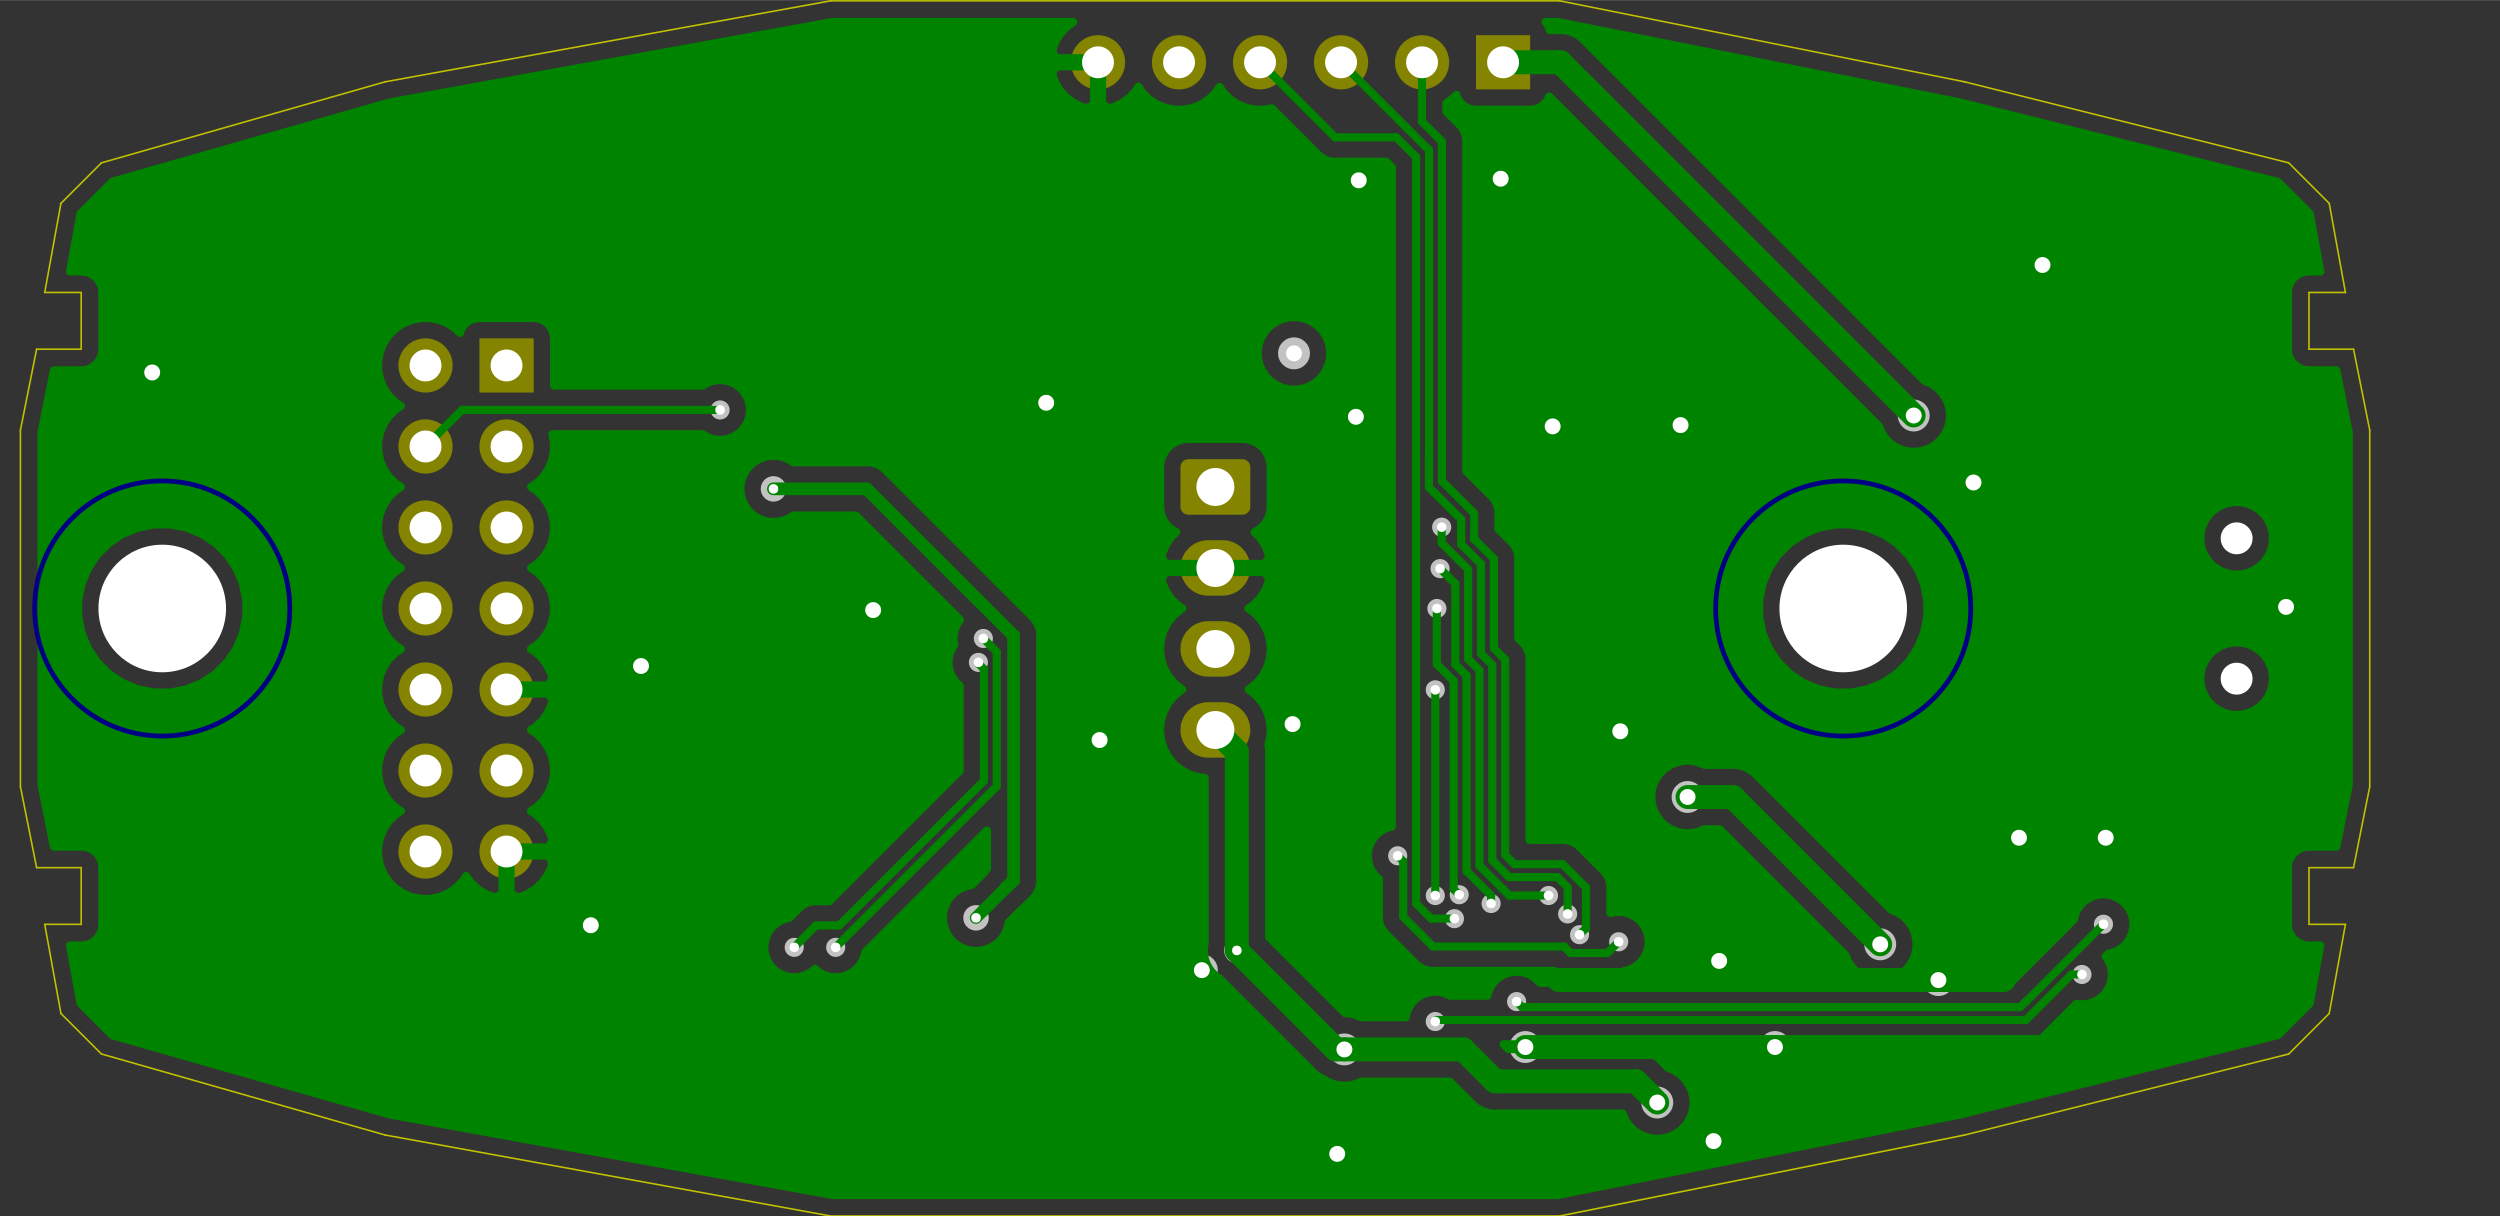 <?xml version="1.0" standalone="no"?>
 <!DOCTYPE svg PUBLIC "-//W3C//DTD SVG 1.1//EN" 
 "http://www.w3.org/Graphics/SVG/1.1/DTD/svg11.dtd"> 
<svg
  xmlns:svg="http://www.w3.org/2000/svg"
  xmlns="http://www.w3.org/2000/svg"
  xmlns:xlink="http://www.w3.org/1999/xlink"
  version="1.1"
  width="7.838cm" height="3.813cm" viewBox="0 0 30860 15010">
<rect x="0" y="0" width="30860" height="15010" fill="#333333" stroke="none"/>
<title>SVG Picture created as MSPBMP-brd.svg date 2021/11/06 09:54:21 </title>
  <desc>Picture generated by PCBNEW </desc>
<g style="fill:#000000; fill-opacity:1;stroke:#000000; stroke-opacity:1;
stroke-linecap:round; stroke-linejoin:round;"
 transform="translate(0 0) scale(1 1)">
</g>
<g style="fill:#000000; fill-opacity:0.0; 
stroke:#000000; stroke-width:-0; stroke-opacity:1; 
stroke-linecap:round; stroke-linejoin:round;">
<g >
</g>
<g >
</g>
<g >
</g>
<g >
</g>
<g >
</g>
<g >
</g>
<g >
</g>
<g >
</g>
<g >
</g>
<g >
</g>
<g >
</g>
<g >
</g>
<g >
</g>
<g >
</g>
<g >
</g>
<g >
</g>
<g >
</g>
<g >
</g>
<g >
</g>
<g >
</g>
<g >
</g>
<g >
</g>
<g >
</g>
<g >
</g>
<g >
</g>
<g >
</g>
<g >
</g>
<g >
</g>
<g >
</g>
<g >
</g>
<g >
</g>
<g >
</g>
<g >
</g>
<g >
</g>
<g >
</g>
<g >
</g>
<g >
</g>
<g >
</g>
<g >
</g>
<g >
</g>
<g >
</g>
<g >
</g>
<g >
</g>
<g >
</g>
<g >
</g>
<g >
</g>
<g >
</g>
<g >
</g>
<g >
</g>
<g >
</g>
<g >
</g>
<g >
</g>
<g >
</g>
<g >
</g>
<g >
</g>
<g >
</g>
<g >
</g>
<g >
</g>
<g >
</g>
<g >
</g>
<g >
</g>
<g >
</g>
<g >
</g>
<g >
</g>
<g >
</g>
<g >
</g>
<g >
</g>
</g>
<g style="fill:#000000; fill-opacity:0.0; 
stroke:#000000; stroke-width:-0; stroke-opacity:1; 
stroke-linecap:round; stroke-linejoin:round;">
<g >
</g>
<g >
</g>
<g style="fill:#848400; fill-opacity:0.0; 
stroke:#848400; stroke-width:-0; stroke-opacity:1; 
stroke-linecap:round; stroke-linejoin:round;">
</g>
<g style="fill:#848400; fill-opacity:1.0; 
stroke:#848400; stroke-width:0; stroke-opacity:1; 
stroke-linecap:round; stroke-linejoin:round;">
<circle cx="13553.9" cy="767.717" r="334.646" /> 
<circle cx="14553.9" cy="767.717" r="334.646" /> 
<circle cx="15553.9" cy="767.717" r="334.646" /> 
<circle cx="16553.9" cy="767.717" r="334.646" /> 
<circle cx="17553.9" cy="767.717" r="334.646" /> 
<path style="fill:#848400; fill-opacity:1.0; 
stroke:#848400; stroke-width:0; stroke-opacity:1; 
stroke-linecap:round; stroke-linejoin:round;fill-rule:evenodd;"
d="M 18219.3,1102.36
18888.5,1102.36
18888.5,433.071
18219.3,433.071
Z" /> 
</g>
<g >
</g>
<g >
</g>
<g >
</g>
<g >
</g>
<g >
</g>
<g >
</g>
<g >
</g>
<g >
</g>
<g >
</g>
<g >
</g>
<g >
</g>
<g >
</g>
<g >
</g>
<g >
</g>
<g >
</g>
<g >
</g>
<g >
</g>
<g >
</g>
<g >
</g>
<g >
</g>
<g >
</g>
<g >
</g>
<g >
</g>
<g >
</g>
<g >
</g>
<g >
</g>
<g >
</g>
<g >
</g>
<g >
</g>
<g >
</g>
<g >
</g>
<g >
</g>
<g >
</g>
<g >
</g>
<g >
</g>
<g >
</g>
<g >
</g>
<g >
</g>
<g >
</g>
<g >
</g>
<g >
</g>
<g >
</g>
<g >
</g>
<g >
</g>
<g >
</g>
<g >
</g>
<g >
</g>
<g >
</g>
<g >
</g>
<g >
</g>
<g >
</g>
<g >
</g>
<g >
</g>
<g >
</g>
<g >
</g>
<g >
</g>
<g >
</g>
<g >
</g>
<g >
</g>
<g style="fill:#848400; fill-opacity:1.0; 
stroke:#848400; stroke-width:0; stroke-opacity:1; 
stroke-linecap:round; stroke-linejoin:round;">
</g>
<g style="fill:#848400; fill-opacity:1.0; 
stroke:#848400; stroke-width:685.039; stroke-opacity:1; 
stroke-linecap:round; stroke-linejoin:round;">
</g>
<g style="fill:#848400; fill-opacity:0.0; 
stroke:#848400; stroke-width:685.039; stroke-opacity:1; 
stroke-linecap:round; stroke-linejoin:round;">
<path d="M14914 9009
L15091 9009
" />
<path d="M14914 8009
L15091 8009
" />
<path d="M14914 7009
L15091 7009
" />
</g>
<g style="fill:#848400; fill-opacity:0.0; 
stroke:#848400; stroke-width:0; stroke-opacity:1; 
stroke-linecap:round; stroke-linejoin:round;">
</g>
<g style="fill:#848400; fill-opacity:1.0; 
stroke:#848400; stroke-width:0; stroke-opacity:1; 
stroke-linecap:round; stroke-linejoin:round;">
<path style="fill:#848400; fill-opacity:1.0; 
stroke:#848400; stroke-width:0; stroke-opacity:1; 
stroke-linecap:round; stroke-linejoin:round;fill-rule:evenodd;"
d="M 14660.4,5667.8
14650.8,5669.21
14641.5,5671.56
14632.4,5674.82
14623.6,5678.95
14615.4,5683.91
14607.6,5689.66
14600.4,5696.15
14594,5703.31
14588.2,5711.07
14583.2,5719.35
14579.1,5728.08
14575.9,5737.18
14573.5,5746.55
14572.1,5756.1
14571.6,5765.75
14571.6,6253.94
14572.1,6263.59
14573.5,6273.14
14575.9,6282.51
14579.1,6291.6
14583.2,6300.34
14588.2,6308.62
14594,6316.38
14600.4,6323.53
14607.6,6330.02
14615.4,6335.78
14623.6,6340.74
14632.4,6344.87
14641.5,6348.12
14650.8,6350.47
14660.4,6351.89
14670,6352.36
15335.4,6352.36
15345,6351.89
15354.6,6350.47
15364,6348.12
15373.1,6344.87
15381.8,6340.74
15390.1,6335.78
15397.8,6330.02
15405,6323.53
15411.5,6316.38
15417.2,6308.62
15422.2,6300.34
15426.3,6291.6
15429.6,6282.51
15431.9,6273.14
15433.3,6263.59
15433.8,6253.94
15433.8,5765.75
15433.3,5756.1
15431.9,5746.55
15429.6,5737.18
15426.3,5728.08
15422.2,5719.35
15417.2,5711.07
15411.5,5703.31
15405,5696.15
15397.8,5689.66
15390.1,5683.91
15381.8,5678.95
15373.1,5674.82
15364,5671.56
15354.6,5669.21
15345,5667.8
15335.4,5667.32
14670,5667.32
Z" /> 
</g>
<g >
</g>
<g style="fill:#848400; fill-opacity:1.0; 
stroke:#848400; stroke-width:0; stroke-opacity:1; 
stroke-linecap:round; stroke-linejoin:round;">
<circle cx="5252.72" cy="10509.8" r="334.646" /> 
<circle cx="6252.72" cy="10509.8" r="334.646" /> 
<circle cx="5252.72" cy="9509.84" r="334.646" /> 
<circle cx="6252.72" cy="9509.84" r="334.646" /> 
<circle cx="5252.72" cy="8509.84" r="334.646" /> 
<circle cx="6252.72" cy="8509.84" r="334.646" /> 
<circle cx="5252.72" cy="7509.84" r="334.646" /> 
<circle cx="6252.72" cy="7509.84" r="334.646" /> 
<circle cx="5252.72" cy="6509.84" r="334.646" /> 
<circle cx="6252.72" cy="6509.84" r="334.646" /> 
<circle cx="5252.72" cy="5509.84" r="334.646" /> 
<circle cx="6252.72" cy="5509.84" r="334.646" /> 
<circle cx="5252.72" cy="4509.84" r="334.646" /> 
<path style="fill:#848400; fill-opacity:1.0; 
stroke:#848400; stroke-width:0; stroke-opacity:1; 
stroke-linecap:round; stroke-linejoin:round;fill-rule:evenodd;"
d="M 6587.36,4844.49
6587.36,4175.2
5918.07,4175.2
5918.07,4844.49
Z" /> 
</g>
<g >
</g>
<g >
</g>
<g >
</g>
<g >
</g>
<g >
</g>
<g style="fill:#C2C2C2; fill-opacity:1.0; 
stroke:#C2C2C2; stroke-width:0; stroke-opacity:1; 
stroke-linecap:round; stroke-linejoin:round;">
<circle cx="20000.7" cy="9025.59" r="196.85" /> 
</g>
<g style="fill:#C2C2C2; fill-opacity:1.0; 
stroke:#C2C2C2; stroke-width:39.37; stroke-opacity:1; 
stroke-linecap:round; stroke-linejoin:round;">
</g>
<g style="fill:#C2C2C2; fill-opacity:1.0; 
stroke:#C2C2C2; stroke-width:0; stroke-opacity:1; 
stroke-linecap:round; stroke-linejoin:round;">
<circle cx="15955.5" cy="8937.01" r="196.85" /> 
</g>
<g style="fill:#C2C2C2; fill-opacity:1.0; 
stroke:#C2C2C2; stroke-width:39.37; stroke-opacity:1; 
stroke-linecap:round; stroke-linejoin:round;">
</g>
<g style="fill:#C2C2C2; fill-opacity:1.0; 
stroke:#C2C2C2; stroke-width:0; stroke-opacity:1; 
stroke-linecap:round; stroke-linejoin:round;">
<circle cx="20744.8" cy="5246.06" r="196.85" /> 
</g>
<g style="fill:#C2C2C2; fill-opacity:1.0; 
stroke:#C2C2C2; stroke-width:39.37; stroke-opacity:1; 
stroke-linecap:round; stroke-linejoin:round;">
</g>
<g style="fill:#C2C2C2; fill-opacity:1.0; 
stroke:#C2C2C2; stroke-width:0; stroke-opacity:1; 
stroke-linecap:round; stroke-linejoin:round;">
<circle cx="19166.1" cy="5261.81" r="196.85" /> 
</g>
<g style="fill:#C2C2C2; fill-opacity:1.0; 
stroke:#C2C2C2; stroke-width:39.37; stroke-opacity:1; 
stroke-linecap:round; stroke-linejoin:round;">
</g>
<g style="fill:#C2C2C2; fill-opacity:1.0; 
stroke:#C2C2C2; stroke-width:0; stroke-opacity:1; 
stroke-linecap:round; stroke-linejoin:round;">
<circle cx="16737" cy="5143.7" r="196.85" /> 
</g>
<g style="fill:#C2C2C2; fill-opacity:1.0; 
stroke:#C2C2C2; stroke-width:39.37; stroke-opacity:1; 
stroke-linecap:round; stroke-linejoin:round;">
</g>
<g style="fill:#C2C2C2; fill-opacity:1.0; 
stroke:#C2C2C2; stroke-width:0; stroke-opacity:1; 
stroke-linecap:round; stroke-linejoin:round;">
<circle cx="1878.7" cy="4596.46" r="196.85" /> 
</g>
<g style="fill:#C2C2C2; fill-opacity:1.0; 
stroke:#C2C2C2; stroke-width:39.37; stroke-opacity:1; 
stroke-linecap:round; stroke-linejoin:round;">
</g>
<g style="fill:#C2C2C2; fill-opacity:1.0; 
stroke:#C2C2C2; stroke-width:0; stroke-opacity:1; 
stroke-linecap:round; stroke-linejoin:round;">
<circle cx="14835.4" cy="11974.4" r="196.85" /> 
</g>
<g style="fill:#C2C2C2; fill-opacity:1.0; 
stroke:#C2C2C2; stroke-width:39.37; stroke-opacity:1; 
stroke-linecap:round; stroke-linejoin:round;">
</g>
<g style="fill:#C2C2C2; fill-opacity:1.0; 
stroke:#C2C2C2; stroke-width:0; stroke-opacity:1; 
stroke-linecap:round; stroke-linejoin:round;">
<circle cx="21152.3" cy="14084.6" r="196.85" /> 
</g>
<g style="fill:#C2C2C2; fill-opacity:1.0; 
stroke:#C2C2C2; stroke-width:39.37; stroke-opacity:1; 
stroke-linecap:round; stroke-linejoin:round;">
</g>
<g style="fill:#C2C2C2; fill-opacity:1.0; 
stroke:#C2C2C2; stroke-width:0; stroke-opacity:1; 
stroke-linecap:round; stroke-linejoin:round;">
<circle cx="21221.2" cy="11860.2" r="196.85" /> 
</g>
<g style="fill:#C2C2C2; fill-opacity:1.0; 
stroke:#C2C2C2; stroke-width:39.37; stroke-opacity:1; 
stroke-linecap:round; stroke-linejoin:round;">
</g>
<g style="fill:#C2C2C2; fill-opacity:1.0; 
stroke:#C2C2C2; stroke-width:0; stroke-opacity:1; 
stroke-linecap:round; stroke-linejoin:round;">
<circle cx="18829.5" cy="12923.2" r="196.85" /> 
</g>
<g style="fill:#C2C2C2; fill-opacity:1.0; 
stroke:#C2C2C2; stroke-width:39.37; stroke-opacity:1; 
stroke-linecap:round; stroke-linejoin:round;">
</g>
<g style="fill:#C2C2C2; fill-opacity:1.0; 
stroke:#C2C2C2; stroke-width:0; stroke-opacity:1; 
stroke-linecap:round; stroke-linejoin:round;">
<circle cx="21910.2" cy="12923.2" r="196.85" /> 
</g>
<g style="fill:#C2C2C2; fill-opacity:1.0; 
stroke:#C2C2C2; stroke-width:39.37; stroke-opacity:1; 
stroke-linecap:round; stroke-linejoin:round;">
</g>
<g style="fill:#C2C2C2; fill-opacity:1.0; 
stroke:#C2C2C2; stroke-width:0; stroke-opacity:1; 
stroke-linecap:round; stroke-linejoin:round;">
<circle cx="23927.9" cy="12096.5" r="196.85" /> 
</g>
<g style="fill:#C2C2C2; fill-opacity:1.0; 
stroke:#C2C2C2; stroke-width:39.37; stroke-opacity:1; 
stroke-linecap:round; stroke-linejoin:round;">
</g>
<g style="fill:#C2C2C2; fill-opacity:1.0; 
stroke:#C2C2C2; stroke-width:0; stroke-opacity:1; 
stroke-linecap:round; stroke-linejoin:round;">
<circle cx="28219.3" cy="7490.16" r="196.85" /> 
</g>
<g style="fill:#C2C2C2; fill-opacity:1.0; 
stroke:#C2C2C2; stroke-width:39.37; stroke-opacity:1; 
stroke-linecap:round; stroke-linejoin:round;">
</g>
<g style="fill:#C2C2C2; fill-opacity:1.0; 
stroke:#C2C2C2; stroke-width:0; stroke-opacity:1; 
stroke-linecap:round; stroke-linejoin:round;">
<circle cx="16772.4" cy="2224.41" r="196.85" /> 
</g>
<g style="fill:#C2C2C2; fill-opacity:1.0; 
stroke:#C2C2C2; stroke-width:39.37; stroke-opacity:1; 
stroke-linecap:round; stroke-linejoin:round;">
</g>
<g style="fill:#C2C2C2; fill-opacity:1.0; 
stroke:#C2C2C2; stroke-width:0; stroke-opacity:1; 
stroke-linecap:round; stroke-linejoin:round;">
<circle cx="18524.4" cy="2204.72" r="196.85" /> 
</g>
<g style="fill:#C2C2C2; fill-opacity:1.0; 
stroke:#C2C2C2; stroke-width:39.37; stroke-opacity:1; 
stroke-linecap:round; stroke-linejoin:round;">
</g>
<g style="fill:#C2C2C2; fill-opacity:1.0; 
stroke:#C2C2C2; stroke-width:0; stroke-opacity:1; 
stroke-linecap:round; stroke-linejoin:round;">
<circle cx="12914.1" cy="4970.47" r="196.85" /> 
</g>
<g style="fill:#C2C2C2; fill-opacity:1.0; 
stroke:#C2C2C2; stroke-width:39.37; stroke-opacity:1; 
stroke-linecap:round; stroke-linejoin:round;">
</g>
<g style="fill:#C2C2C2; fill-opacity:1.0; 
stroke:#C2C2C2; stroke-width:0; stroke-opacity:1; 
stroke-linecap:round; stroke-linejoin:round;">
<circle cx="13573.6" cy="9133.86" r="196.85" /> 
</g>
<g style="fill:#C2C2C2; fill-opacity:1.0; 
stroke:#C2C2C2; stroke-width:39.37; stroke-opacity:1; 
stroke-linecap:round; stroke-linejoin:round;">
</g>
<g style="fill:#C2C2C2; fill-opacity:1.0; 
stroke:#C2C2C2; stroke-width:0; stroke-opacity:1; 
stroke-linecap:round; stroke-linejoin:round;">
<circle cx="10778.3" cy="7529.53" r="196.85" /> 
</g>
<g style="fill:#C2C2C2; fill-opacity:1.0; 
stroke:#C2C2C2; stroke-width:39.37; stroke-opacity:1; 
stroke-linecap:round; stroke-linejoin:round;">
</g>
<g style="fill:#C2C2C2; fill-opacity:1.0; 
stroke:#C2C2C2; stroke-width:0; stroke-opacity:1; 
stroke-linecap:round; stroke-linejoin:round;">
<circle cx="16506.7" cy="14242.1" r="196.85" /> 
</g>
<g style="fill:#C2C2C2; fill-opacity:1.0; 
stroke:#C2C2C2; stroke-width:39.37; stroke-opacity:1; 
stroke-linecap:round; stroke-linejoin:round;">
</g>
<g style="fill:#C2C2C2; fill-opacity:1.0; 
stroke:#C2C2C2; stroke-width:0; stroke-opacity:1; 
stroke-linecap:round; stroke-linejoin:round;">
<circle cx="24361" cy="5954.72" r="196.85" /> 
</g>
<g style="fill:#C2C2C2; fill-opacity:1.0; 
stroke:#C2C2C2; stroke-width:39.37; stroke-opacity:1; 
stroke-linecap:round; stroke-linejoin:round;">
</g>
<g style="fill:#C2C2C2; fill-opacity:1.0; 
stroke:#C2C2C2; stroke-width:0; stroke-opacity:1; 
stroke-linecap:round; stroke-linejoin:round;">
<circle cx="25992.7" cy="10339.8" r="196.85" /> 
</g>
<g style="fill:#C2C2C2; fill-opacity:1.0; 
stroke:#C2C2C2; stroke-width:39.37; stroke-opacity:1; 
stroke-linecap:round; stroke-linejoin:round;">
</g>
<g style="fill:#C2C2C2; fill-opacity:1.0; 
stroke:#C2C2C2; stroke-width:0; stroke-opacity:1; 
stroke-linecap:round; stroke-linejoin:round;">
<circle cx="24922.7" cy="10339.8" r="196.85" /> 
</g>
<g style="fill:#C2C2C2; fill-opacity:1.0; 
stroke:#C2C2C2; stroke-width:39.37; stroke-opacity:1; 
stroke-linecap:round; stroke-linejoin:round;">
</g>
<g style="fill:#C2C2C2; fill-opacity:1.0; 
stroke:#C2C2C2; stroke-width:0; stroke-opacity:1; 
stroke-linecap:round; stroke-linejoin:round;">
<circle cx="7912.72" cy="8219.84" r="196.85" /> 
</g>
<g style="fill:#C2C2C2; fill-opacity:1.0; 
stroke:#C2C2C2; stroke-width:39.37; stroke-opacity:1; 
stroke-linecap:round; stroke-linejoin:round;">
</g>
<g style="fill:#C2C2C2; fill-opacity:1.0; 
stroke:#C2C2C2; stroke-width:0; stroke-opacity:1; 
stroke-linecap:round; stroke-linejoin:round;">
<circle cx="7292.72" cy="11419.8" r="196.85" /> 
</g>
<g style="fill:#C2C2C2; fill-opacity:1.0; 
stroke:#C2C2C2; stroke-width:39.37; stroke-opacity:1; 
stroke-linecap:round; stroke-linejoin:round;">
</g>
<g style="fill:#C2C2C2; fill-opacity:1.0; 
stroke:#C2C2C2; stroke-width:0; stroke-opacity:1; 
stroke-linecap:round; stroke-linejoin:round;">
<circle cx="25212.7" cy="3269.84" r="196.85" /> 
</g>
<g style="fill:#C2C2C2; fill-opacity:1.0; 
stroke:#C2C2C2; stroke-width:39.37; stroke-opacity:1; 
stroke-linecap:round; stroke-linejoin:round;">
</g>
<g style="fill:#C2C2C2; fill-opacity:1.0; 
stroke:#C2C2C2; stroke-width:0; stroke-opacity:1; 
stroke-linecap:round; stroke-linejoin:round;">
<circle cx="23622.8" cy="5127.95" r="196.85" /> 
</g>
<g style="fill:#C2C2C2; fill-opacity:1.0; 
stroke:#C2C2C2; stroke-width:39.37; stroke-opacity:1; 
stroke-linecap:round; stroke-linejoin:round;">
</g>
<g style="fill:#C2C2C2; fill-opacity:1.0; 
stroke:#C2C2C2; stroke-width:0; stroke-opacity:1; 
stroke-linecap:round; stroke-linejoin:round;">
<circle cx="23209.4" cy="11655.5" r="196.85" /> 
</g>
<g style="fill:#C2C2C2; fill-opacity:1.0; 
stroke:#C2C2C2; stroke-width:39.37; stroke-opacity:1; 
stroke-linecap:round; stroke-linejoin:round;">
</g>
<g style="fill:#C2C2C2; fill-opacity:1.0; 
stroke:#C2C2C2; stroke-width:0; stroke-opacity:1; 
stroke-linecap:round; stroke-linejoin:round;">
<circle cx="15973.2" cy="4360.24" r="196.85" /> 
</g>
<g style="fill:#C2C2C2; fill-opacity:1.0; 
stroke:#C2C2C2; stroke-width:39.37; stroke-opacity:1; 
stroke-linecap:round; stroke-linejoin:round;">
</g>
<g style="fill:#C2C2C2; fill-opacity:1.0; 
stroke:#C2C2C2; stroke-width:0; stroke-opacity:1; 
stroke-linecap:round; stroke-linejoin:round;">
<circle cx="20831.5" cy="9836.61" r="196.85" /> 
</g>
<g style="fill:#C2C2C2; fill-opacity:1.0; 
stroke:#C2C2C2; stroke-width:39.37; stroke-opacity:1; 
stroke-linecap:round; stroke-linejoin:round;">
</g>
<g style="fill:#C2C2C2; fill-opacity:1.0; 
stroke:#C2C2C2; stroke-width:0; stroke-opacity:1; 
stroke-linecap:round; stroke-linejoin:round;">
<circle cx="15267.9" cy="11730.8" r="157.48" /> 
</g>
<g style="fill:#C2C2C2; fill-opacity:1.0; 
stroke:#C2C2C2; stroke-width:39.37; stroke-opacity:1; 
stroke-linecap:round; stroke-linejoin:round;">
</g>
<g style="fill:#C2C2C2; fill-opacity:1.0; 
stroke:#C2C2C2; stroke-width:0; stroke-opacity:1; 
stroke-linecap:round; stroke-linejoin:round;">
<circle cx="16595.2" cy="12952.8" r="196.85" /> 
</g>
<g style="fill:#C2C2C2; fill-opacity:1.0; 
stroke:#C2C2C2; stroke-width:39.37; stroke-opacity:1; 
stroke-linecap:round; stroke-linejoin:round;">
</g>
<g style="fill:#C2C2C2; fill-opacity:1.0; 
stroke:#C2C2C2; stroke-width:0; stroke-opacity:1; 
stroke-linecap:round; stroke-linejoin:round;">
<circle cx="20457.4" cy="13608.3" r="196.85" /> 
</g>
<g style="fill:#C2C2C2; fill-opacity:1.0; 
stroke:#C2C2C2; stroke-width:39.37; stroke-opacity:1; 
stroke-linecap:round; stroke-linejoin:round;">
</g>
<g style="fill:#C2C2C2; fill-opacity:1.0; 
stroke:#C2C2C2; stroke-width:0; stroke-opacity:1; 
stroke-linecap:round; stroke-linejoin:round;">
<circle cx="8888.54" cy="5059.06" r="118.11" /> 
</g>
<g style="fill:#C2C2C2; fill-opacity:1.0; 
stroke:#C2C2C2; stroke-width:39.37; stroke-opacity:1; 
stroke-linecap:round; stroke-linejoin:round;">
</g>
<g style="fill:#C2C2C2; fill-opacity:1.0; 
stroke:#C2C2C2; stroke-width:0; stroke-opacity:1; 
stroke-linecap:round; stroke-linejoin:round;">
<circle cx="17717.3" cy="8513.78" r="118.11" /> 
</g>
<g style="fill:#C2C2C2; fill-opacity:1.0; 
stroke:#C2C2C2; stroke-width:39.37; stroke-opacity:1; 
stroke-linecap:round; stroke-linejoin:round;">
</g>
<g style="fill:#C2C2C2; fill-opacity:1.0; 
stroke:#C2C2C2; stroke-width:0; stroke-opacity:1; 
stroke-linecap:round; stroke-linejoin:round;">
<circle cx="17717.3" cy="11053.1" r="118.11" /> 
</g>
<g style="fill:#C2C2C2; fill-opacity:1.0; 
stroke:#C2C2C2; stroke-width:39.37; stroke-opacity:1; 
stroke-linecap:round; stroke-linejoin:round;">
</g>
<g style="fill:#C2C2C2; fill-opacity:1.0; 
stroke:#C2C2C2; stroke-width:0; stroke-opacity:1; 
stroke-linecap:round; stroke-linejoin:round;">
<circle cx="17737" cy="7509.84" r="118.11" /> 
</g>
<g style="fill:#C2C2C2; fill-opacity:1.0; 
stroke:#C2C2C2; stroke-width:39.37; stroke-opacity:1; 
stroke-linecap:round; stroke-linejoin:round;">
</g>
<g style="fill:#C2C2C2; fill-opacity:1.0; 
stroke:#C2C2C2; stroke-width:0; stroke-opacity:1; 
stroke-linecap:round; stroke-linejoin:round;">
<circle cx="18012.6" cy="11043.3" r="118.11" /> 
</g>
<g style="fill:#C2C2C2; fill-opacity:1.0; 
stroke:#C2C2C2; stroke-width:39.37; stroke-opacity:1; 
stroke-linecap:round; stroke-linejoin:round;">
</g>
<g style="fill:#C2C2C2; fill-opacity:1.0; 
stroke:#C2C2C2; stroke-width:0; stroke-opacity:1; 
stroke-linecap:round; stroke-linejoin:round;">
<circle cx="17776.3" cy="7017.72" r="118.11" /> 
</g>
<g style="fill:#C2C2C2; fill-opacity:1.0; 
stroke:#C2C2C2; stroke-width:39.37; stroke-opacity:1; 
stroke-linecap:round; stroke-linejoin:round;">
</g>
<g style="fill:#C2C2C2; fill-opacity:1.0; 
stroke:#C2C2C2; stroke-width:0; stroke-opacity:1; 
stroke-linecap:round; stroke-linejoin:round;">
<circle cx="18406.3" cy="11151.6" r="118.11" /> 
</g>
<g style="fill:#C2C2C2; fill-opacity:1.0; 
stroke:#C2C2C2; stroke-width:39.37; stroke-opacity:1; 
stroke-linecap:round; stroke-linejoin:round;">
</g>
<g style="fill:#C2C2C2; fill-opacity:1.0; 
stroke:#C2C2C2; stroke-width:0; stroke-opacity:1; 
stroke-linecap:round; stroke-linejoin:round;">
<circle cx="17796" cy="6505.91" r="118.11" /> 
</g>
<g style="fill:#C2C2C2; fill-opacity:1.0; 
stroke:#C2C2C2; stroke-width:39.37; stroke-opacity:1; 
stroke-linecap:round; stroke-linejoin:round;">
</g>
<g style="fill:#C2C2C2; fill-opacity:1.0; 
stroke:#C2C2C2; stroke-width:0; stroke-opacity:1; 
stroke-linecap:round; stroke-linejoin:round;">
<circle cx="19114.9" cy="11053.1" r="118.11" /> 
</g>
<g style="fill:#C2C2C2; fill-opacity:1.0; 
stroke:#C2C2C2; stroke-width:39.37; stroke-opacity:1; 
stroke-linecap:round; stroke-linejoin:round;">
</g>
<g style="fill:#C2C2C2; fill-opacity:1.0; 
stroke:#C2C2C2; stroke-width:0; stroke-opacity:1; 
stroke-linecap:round; stroke-linejoin:round;">
<circle cx="19981.1" cy="11624" r="118.11" /> 
</g>
<g style="fill:#C2C2C2; fill-opacity:1.0; 
stroke:#C2C2C2; stroke-width:39.37; stroke-opacity:1; 
stroke-linecap:round; stroke-linejoin:round;">
</g>
<g style="fill:#C2C2C2; fill-opacity:1.0; 
stroke:#C2C2C2; stroke-width:0; stroke-opacity:1; 
stroke-linecap:round; stroke-linejoin:round;">
<circle cx="17253.1" cy="10562.6" r="118.11" /> 
</g>
<g style="fill:#C2C2C2; fill-opacity:1.0; 
stroke:#C2C2C2; stroke-width:39.37; stroke-opacity:1; 
stroke-linecap:round; stroke-linejoin:round;">
</g>
<g style="fill:#C2C2C2; fill-opacity:1.0; 
stroke:#C2C2C2; stroke-width:0; stroke-opacity:1; 
stroke-linecap:round; stroke-linejoin:round;">
<circle cx="25965.3" cy="11407.5" r="118.11" /> 
</g>
<g style="fill:#C2C2C2; fill-opacity:1.0; 
stroke:#C2C2C2; stroke-width:39.37; stroke-opacity:1; 
stroke-linecap:round; stroke-linejoin:round;">
</g>
<g style="fill:#C2C2C2; fill-opacity:1.0; 
stroke:#C2C2C2; stroke-width:0; stroke-opacity:1; 
stroke-linecap:round; stroke-linejoin:round;">
<circle cx="18721.2" cy="12362.2" r="118.11" /> 
</g>
<g style="fill:#C2C2C2; fill-opacity:1.0; 
stroke:#C2C2C2; stroke-width:39.37; stroke-opacity:1; 
stroke-linecap:round; stroke-linejoin:round;">
</g>
<g style="fill:#C2C2C2; fill-opacity:1.0; 
stroke:#C2C2C2; stroke-width:0; stroke-opacity:1; 
stroke-linecap:round; stroke-linejoin:round;">
<circle cx="17717.3" cy="12608.3" r="118.11" /> 
</g>
<g style="fill:#C2C2C2; fill-opacity:1.0; 
stroke:#C2C2C2; stroke-width:39.37; stroke-opacity:1; 
stroke-linecap:round; stroke-linejoin:round;">
</g>
<g style="fill:#C2C2C2; fill-opacity:1.0; 
stroke:#C2C2C2; stroke-width:0; stroke-opacity:1; 
stroke-linecap:round; stroke-linejoin:round;">
<circle cx="25699.6" cy="12027.6" r="118.11" /> 
</g>
<g style="fill:#C2C2C2; fill-opacity:1.0; 
stroke:#C2C2C2; stroke-width:39.37; stroke-opacity:1; 
stroke-linecap:round; stroke-linejoin:round;">
</g>
<g style="fill:#C2C2C2; fill-opacity:1.0; 
stroke:#C2C2C2; stroke-width:0; stroke-opacity:1; 
stroke-linecap:round; stroke-linejoin:round;">
<circle cx="17953.5" cy="11338.6" r="118.11" /> 
</g>
<g style="fill:#C2C2C2; fill-opacity:1.0; 
stroke:#C2C2C2; stroke-width:39.37; stroke-opacity:1; 
stroke-linecap:round; stroke-linejoin:round;">
</g>
<g style="fill:#C2C2C2; fill-opacity:1.0; 
stroke:#C2C2C2; stroke-width:0; stroke-opacity:1; 
stroke-linecap:round; stroke-linejoin:round;">
<circle cx="19351.1" cy="11280.3" r="118.11" /> 
</g>
<g style="fill:#C2C2C2; fill-opacity:1.0; 
stroke:#C2C2C2; stroke-width:39.37; stroke-opacity:1; 
stroke-linecap:round; stroke-linejoin:round;">
</g>
<g style="fill:#C2C2C2; fill-opacity:1.0; 
stroke:#C2C2C2; stroke-width:0; stroke-opacity:1; 
stroke-linecap:round; stroke-linejoin:round;">
<circle cx="19498" cy="11536.5" r="118.11" /> 
</g>
<g style="fill:#C2C2C2; fill-opacity:1.0; 
stroke:#C2C2C2; stroke-width:39.37; stroke-opacity:1; 
stroke-linecap:round; stroke-linejoin:round;">
</g>
<g style="fill:#C2C2C2; fill-opacity:1.0; 
stroke:#C2C2C2; stroke-width:0; stroke-opacity:1; 
stroke-linecap:round; stroke-linejoin:round;">
<circle cx="12048" cy="11328.7" r="157.48" /> 
</g>
<g style="fill:#C2C2C2; fill-opacity:1.0; 
stroke:#C2C2C2; stroke-width:39.37; stroke-opacity:1; 
stroke-linecap:round; stroke-linejoin:round;">
</g>
<g style="fill:#C2C2C2; fill-opacity:1.0; 
stroke:#C2C2C2; stroke-width:0; stroke-opacity:1; 
stroke-linecap:round; stroke-linejoin:round;">
<circle cx="9547.99" cy="6033.46" r="157.48" /> 
</g>
<g style="fill:#C2C2C2; fill-opacity:1.0; 
stroke:#C2C2C2; stroke-width:39.37; stroke-opacity:1; 
stroke-linecap:round; stroke-linejoin:round;">
</g>
<g style="fill:#C2C2C2; fill-opacity:1.0; 
stroke:#C2C2C2; stroke-width:0; stroke-opacity:1; 
stroke-linecap:round; stroke-linejoin:round;">
<circle cx="10315.7" cy="11692.9" r="118.11" /> 
</g>
<g style="fill:#C2C2C2; fill-opacity:1.0; 
stroke:#C2C2C2; stroke-width:39.37; stroke-opacity:1; 
stroke-linecap:round; stroke-linejoin:round;">
</g>
<g style="fill:#C2C2C2; fill-opacity:1.0; 
stroke:#C2C2C2; stroke-width:0; stroke-opacity:1; 
stroke-linecap:round; stroke-linejoin:round;">
<circle cx="12138.5" cy="7879.92" r="118.11" /> 
</g>
<g style="fill:#C2C2C2; fill-opacity:1.0; 
stroke:#C2C2C2; stroke-width:39.37; stroke-opacity:1; 
stroke-linecap:round; stroke-linejoin:round;">
</g>
<g style="fill:#C2C2C2; fill-opacity:1.0; 
stroke:#C2C2C2; stroke-width:0; stroke-opacity:1; 
stroke-linecap:round; stroke-linejoin:round;">
<circle cx="9803.9" cy="11692.9" r="118.11" /> 
</g>
<g style="fill:#C2C2C2; fill-opacity:1.0; 
stroke:#C2C2C2; stroke-width:39.37; stroke-opacity:1; 
stroke-linecap:round; stroke-linejoin:round;">
</g>
<g style="fill:#C2C2C2; fill-opacity:1.0; 
stroke:#C2C2C2; stroke-width:0; stroke-opacity:1; 
stroke-linecap:round; stroke-linejoin:round;">
<circle cx="12077.5" cy="8175.2" r="118.11" /> 
</g>
<g style="fill:#C2C2C2; fill-opacity:1.0; 
stroke:#C2C2C2; stroke-width:39.37; stroke-opacity:1; 
stroke-linecap:round; stroke-linejoin:round;">
</g>
<g >
</g>
<g style="fill:#008400; fill-opacity:1.0; 
stroke:#008400; stroke-width:39.37; stroke-opacity:1; 
stroke-linecap:round; stroke-linejoin:round;">
</g>
<g style="fill:#008400; fill-opacity:1.0; 
stroke:#008400; stroke-width:295.276; stroke-opacity:1; 
stroke-linecap:round; stroke-linejoin:round;">
</g>
<g style="fill:#008400; fill-opacity:0.0; 
stroke:#008400; stroke-width:295.276; stroke-opacity:1; 
stroke-linecap:round; stroke-linejoin:round;">
<path d="M18829 12923
L21910 12923
" />
<path d="M21910 12923
L25158 12923
" />
<path d="M21221 11860
L21221 12096
" />
<path d="M21221 12096
L19242 12096
" />
<path d="M23927 12096
L21221 12096
" />
<path d="M23927 12096
L24735 12096
" />
</g>
<g style="fill:#008400; fill-opacity:0.0; 
stroke:#008400; stroke-width:100; stroke-opacity:1; 
stroke-linecap:round; stroke-linejoin:round;">
<path d="M18553 787
L18553 767
" />
</g>
<g style="fill:#008400; fill-opacity:0.0; 
stroke:#008400; stroke-width:295.276; stroke-opacity:1; 
stroke-linecap:round; stroke-linejoin:round;">
<path d="M19262 767
L18553 767
" />
<path d="M23622 5127
L19262 767
" />
<path d="M21391 9837
L23209 11655
" />
<path d="M20831 9837
L21391 9837
" />
<path d="M15267 9275
L15002 9009
" />
<path d="M15267 11730
L15267 9275
" />
<path d="M15267 11730
L16351 12814
" />
<path d="M16489 12952
L16351 12814
" />
<path d="M16595 12952
L16489 12952
" />
<path d="M20195 13346
L20457 13608
" />
<path d="M18455 13346
L20195 13346
" />
<path d="M18061 12952
L18455 13346
" />
<path d="M16595 12952
L18061 12952
" />
</g>
<g style="fill:#008400; fill-opacity:0.0; 
stroke:#008400; stroke-width:100; stroke-opacity:1; 
stroke-linecap:round; stroke-linejoin:round;">
<path d="M8888 5059
L5703 5059
" />
<path d="M5703 5059
L5252 5509
" />
<path d="M17717 8513
L17717 11053
" />
<path d="M17944 10975
L18012 11043
" />
<path d="M17944 8404
L17944 10975
" />
<path d="M17736 8197
L17944 8404
" />
<path d="M17736 7509
L17736 8197
" />
<path d="M18103 8338
L18103 10750
" />
<path d="M17964 8199
L18103 8338
" />
<path d="M17964 7205
L17964 8199
" />
<path d="M17776 7017
L17964 7205
" />
<path d="M18406 11053
L18406 11151
" />
<path d="M18103 10750
L18406 11053
" />
<path d="M18631 11053
L19114 11053
" />
<path d="M18262 10684
L18631 11053
" />
<path d="M18123 8133
L18262 8272
" />
<path d="M18262 8272
L18262 10684
" />
<path d="M18123 7028
L18123 8133
" />
<path d="M17796 6701
L18123 7028
" />
<path d="M17796 6505
L17796 6701
" />
<path d="M17688 11683
L17321 11316
" />
<path d="M19309 11683
L17688 11683
" />
<path d="M19388 11763
L19309 11683
" />
<path d="M17321 11316
L17321 10775
" />
<path d="M19841 11763
L19388 11763
" />
<path d="M19981 11624
L19841 11763
" />
<path d="M17321 10630
L17253 10562
" />
<path d="M17321 10775
L17321 10630
" />
<path d="M25965 11407
L25010 12362
" />
<path d="M25006 12362
L24938 12430
" />
<path d="M25010 12362
L25006 12362
" />
<path d="M18789 12430
L18721 12362
" />
<path d="M24938 12430
L18789 12430
" />
<path d="M25570 12027
L25699 12027
" />
<path d="M17736 12589
L25008 12589
" />
<path d="M25008 12589
L25570 12027
" />
<path d="M17717 12608
L17736 12589
" />
<path d="M16481 1694
L15553 767
" />
<path d="M17236 1694
L16481 1694
" />
<path d="M17481 1938
L17236 1694
" />
<path d="M17481 5561
L17481 1938
" />
<path d="M17480 5561
L17481 5561
" />
<path d="M17480 11152
L17480 5561
" />
<path d="M17666 11338
L17480 11152
" />
<path d="M17953 11338
L17666 11338
" />
<path d="M19351 10953
L19351 11280
" />
<path d="M18628 10825
L19223 10825
" />
<path d="M16553 767
L17640 1853
" />
<path d="M17640 1853
L17640 5626
" />
<path d="M18282 6962
L18282 8067
" />
<path d="M17639 5627
L17639 6014
" />
<path d="M17639 6014
L17696 6072
" />
<path d="M19223 10825
L19351 10953
" />
<path d="M18282 8067
L18421 8207
" />
<path d="M18421 10618
L18628 10825
" />
<path d="M17640 5626
L17639 5627
" />
<path d="M17698 6072
L18037 6411
" />
<path d="M17696 6072
L17698 6072
" />
<path d="M18421 8207
L18421 10618
" />
<path d="M18037 6411
L18037 6718
" />
<path d="M18037 6718
L18282 6962
" />
<path d="M19578 11456
L19497 11536
" />
<path d="M17553 1500
L17799 1745
" />
<path d="M17799 1745
L17799 5938
" />
<path d="M18441 8001
L18580 8141
" />
<path d="M19578 10955
L19578 11456
" />
<path d="M17799 5938
L18197 6336
" />
<path d="M18197 6336
L18197 6652
" />
<path d="M17553 767
L17553 1500
" />
<path d="M18197 6652
L18441 6896
" />
<path d="M18441 6896
L18441 8001
" />
<path d="M18580 10552
L18694 10666
" />
<path d="M18580 8141
L18580 10552
" />
<path d="M18694 10666
L19289 10666
" />
<path d="M19289 10666
L19578 10955
" />
</g>
<g style="fill:#008400; fill-opacity:0.0; 
stroke:#008400; stroke-width:150; stroke-opacity:1; 
stroke-linecap:round; stroke-linejoin:round;">
<path d="M12414 10962
L12414 10952
" />
<path d="M12047 11328
L12414 10962
" />
</g>
<g style="fill:#008400; fill-opacity:0.0; 
stroke:#008400; stroke-width:157.48; stroke-opacity:1; 
stroke-linecap:round; stroke-linejoin:round;">
<path d="M10699 6033
L9547 6033
" />
<path d="M12512 7845
L10699 6033
" />
<path d="M12512 10864
L12512 7845
" />
<path d="M12414 10962
L12512 10864
" />
</g>
<g style="fill:#008400; fill-opacity:0.0; 
stroke:#008400; stroke-width:100; stroke-opacity:1; 
stroke-linecap:round; stroke-linejoin:round;">
<path d="M12304 9703
L12304 8046
" />
<path d="M12304 8046
L12138 7879
" />
<path d="M10315 11692
L12304 9703
" />
<path d="M10073 11422
L9803 11692
" />
<path d="M10360 11422
L10073 11422
" />
<path d="M12145 9638
L10360 11422
" />
<path d="M12145 8257
L12145 9638
" />
<path d="M12077 8188
L12145 8257
" />
<path d="M12077 8175
L12077 8188
" />
</g>
<g >
</g>
<g style="fill:#008400; fill-opacity:0.0; 
stroke:#008400; stroke-width:100; stroke-opacity:1; 
stroke-linecap:round; stroke-linejoin:round;">
<g >
</g>
<g style="fill:#008400; fill-opacity:1.0; 
stroke:#008400; stroke-width:100; stroke-opacity:1; 
stroke-linecap:round; stroke-linejoin:round;">
<path style="fill:#008400; fill-opacity:1.0; 
stroke:#008400; stroke-width:100; stroke-opacity:1; 
stroke-linecap:round; stroke-linejoin:round;fill-rule:evenodd;"
d="M 19097.4,293.507
19120.6,336.937
19130.7,370.079
19243,370.079
19262.6,368.156
19282.1,370.079
19282.1,370.079
19340.5,375.833
19415.5,398.57
19484.5,435.494
19545.1,485.184
19557.5,500.357
23757.1,4699.92
23834.5,4731.96
23907.6,4780.86
23969.9,4843.1
24018.8,4916.29
24052.5,4997.61
24069.6,5083.94
24069.6,5171.96
24052.5,5258.29
24018.8,5339.62
23969.9,5412.8
23907.6,5475.04
23834.5,5523.95
23753.1,5557.63
23666.8,5574.8
23578.8,5574.8
23492.5,5557.63
23411.1,5523.95
23337.9,5475.04
23275.7,5412.8
23226.8,5339.62
23194.8,5262.26
19123,1190.55
19120.6,1198.5
19097.4,1241.93
19066.2,1279.99
19028.1,1311.24
18984.7,1334.45
18937.6,1348.75
18888.5,1353.57
18219.3,1353.57
18170.2,1348.75
18123.1,1334.45
18079.7,1311.24
18041.6,1279.99
18010.4,1241.93
17987.2,1198.5
17978.5,1169.93
17926.6,1221.84
17853.9,1270.41
17853.9,1375.74
18000.9,1522.73
18012.3,1532.13
18029.1,1552.49
18049.8,1577.81
18063.5,1603.29
18077.7,1629.92
18094.8,1686.47
18096.3,1701.71
18100.6,1745.28
18099.2,1760.02
18099.2,5813.93
18398.7,6113.47
18410.2,6122.86
18424.2,6139.91
18447.7,6168.54
18453.6,6179.69
18475.5,6220.66
18492.7,6277.21
18495.9,6310.24
18498.5,6336.02
18497,6350.75
18497,6528.03
18643,6674.05
18654.5,6683.44
18663.9,6694.88
18663.9,6694.88
18692,6729.12
18719.8,6781.24
18737,6837.79
18742.8,6896.6
18741.3,6911.33
18741.3,7877.57
18782.4,7918.65
18793.8,7928.04
18809.9,7947.66
18831.3,7973.73
18846,8001.24
18859.2,8025.84
18876.3,8082.39
18880.7,8126.47
18882.1,8141.2
18880.7,8155.94
18880.7,10366.9
19275.1,10366.9
19289.8,10365.5
19304.6,10366.9
19304.6,10366.9
19348.7,10371.3
19405.2,10388.4
19417.7,10395.1
19457.3,10416.3
19472.8,10429
19503,10453.8
19512.4,10465.2
19780,10732.8
19791.5,10742.2
19812,10767.2
19829,10787.9
19840.3,10809.2
19856.8,10840
19874,10896.6
19878,10937.8
19879.8,10955.4
19878.3,10970.1
19878.3,11269.1
19944.8,11255.9
20017.3,11255.9
20088.4,11270.1
20155.4,11297.8
20215.7,11338.1
20267,11389.4
20307.3,11449.7
20335,11516.6
20349.2,11587.8
20349.2,11660.3
20335,11731.4
20307.3,11798.4
20267,11858.7
20215.7,11909.9
20155.4,11950.2
20088.4,11978
20041.9,11987.2
20008.9,12014.3
19956.8,12042.2
19900.2,12059.3
19856.2,12063.7
19856.2,12063.7
19841.4,12065.1
19826.7,12063.7
19403.7,12063.7
19389,12065.1
19374.2,12063.7
19374.2,12063.7
19330.1,12059.3
19273.6,12042.2
19221.5,12014.3
19184.5,11984
17703.3,11984
17688.5,11985.4
17629.7,11979.6
17573.2,11962.5
17521.1,11934.6
17486.8,11906.5
17486.8,11906.5
17475.4,11897.1
17466,11885.7
17119.5,11539.2
17108.1,11529.8
17078.2,11493.5
17070.6,11484.1
17049,11443.8
17042.7,11432
17025.6,11375.5
17021.2,11331.4
17021.2,11331.4
17019.8,11316.7
17021.2,11301.9
17021.2,10850.4
17018.5,10848.5
16967.2,10797.3
16926.9,10737
16899.2,10670
16885,10598.9
16885,10526.3
16899.2,10455.2
16926.9,10388.2
16967.2,10327.9
17018.5,10276.7
17078.8,10236.4
17145.7,10208.6
17180.3,10201.8
17180.3,5765.75
15685,5765.75
15685,6253.94
15678.3,6322.15
15658.4,6387.74
15626.1,6448.18
15582.6,6501.17
15529.6,6544.65
15486.7,6567.58
15549.3,6629.4
15614.7,6726.06
15660,6833.63
15666.6,6868.1
15619,6959.84
15052.7,6959.84
15052.7,6951.97
14952.7,6951.97
14952.7,6959.84
14386.5,6959.84
14338.8,6868.1
14345.4,6833.63
14390.7,6726.06
14456.1,6629.4
14518.7,6567.58
14475.8,6544.65
14422.8,6501.17
14379.3,6448.18
14347,6387.74
14327.1,6322.15
14320.4,6253.94
14320.4,5765.75
14327.1,5697.54
14347,5631.95
14379.3,5571.5
14422.8,5518.52
14475.8,5475.04
14536.2,5442.73
14601.8,5422.83
14670,5416.11
15335.4,5416.11
15403.6,5422.83
15469.2,5442.73
15529.6,5475.04
15582.6,5518.52
15626.1,5571.5
15658.4,5631.95
15678.3,5697.54
15685,5765.75
17180.3,5765.75
17180.3,5576.54
17178.8,5561.8
17181.1,5539.15
17181.1,5022.8
9256.65,5022.8
9256.65,5095.31
9242.51,5166.43
9214.76,5233.42
9174.47,5293.71
9123.2,5344.99
9062.91,5385.27
8995.92,5413.02
8924.8,5427.17
8852.29,5427.17
8781.17,5413.02
8714.18,5385.27
8674.94,5359.06
6818.82,5359.06
6837.36,5452.26
6837.36,5567.43
6814.89,5680.38
6770.82,5786.78
6706.84,5882.53
6625.41,5963.97
6556.75,6009.84
6625.41,6055.72
6706.84,6137.15
6770.82,6232.91
6814.89,6339.31
6837.36,6452.26
6837.36,6567.43
6814.89,6680.38
6770.82,6786.78
6706.84,6882.53
6625.41,6963.97
6556.75,7009.84
6625.41,7055.72
6706.84,7137.15
6770.82,7232.91
6814.89,7339.31
6837.36,7452.26
6837.36,7567.43
6814.89,7680.38
6770.82,7786.78
6706.84,7882.53
6625.41,7963.97
6553.69,8011.89
6599.71,8039.3
6684.84,8116.04
6753.36,8207.91
6802.65,8311.38
6820.23,8369.34
6772.46,8459.84
6302.72,8459.84
6302.72,8451.97
6202.72,8451.97
6202.72,8459.84
6194.84,8459.84
6194.84,8559.84
6202.72,8559.84
6202.72,8567.72
6302.72,8567.72
6302.72,8559.84
6772.46,8559.84
6820.23,8650.35
6802.65,8708.31
6753.36,8811.78
6684.84,8903.65
6599.71,8980.39
6553.69,9007.8
6625.41,9055.72
6706.84,9137.15
6770.82,9232.91
6814.89,9339.31
6837.36,9452.26
6837.36,9567.43
6814.89,9680.38
6770.82,9786.78
6706.84,9882.53
6625.41,9963.97
6553.69,10011.9
6599.71,10039.3
6684.84,10116
6753.36,10207.9
6802.65,10311.4
6820.23,10369.3
6772.46,10459.8
6302.72,10459.8
6302.72,10452
6202.72,10452
6202.72,10459.8
6194.84,10459.8
6194.84,10559.8
6202.72,10559.8
6202.72,11029.8
6112.21,11077.4
6004.19,11039
5905.73,10980.4
5820.6,10903.6
5753.15,10813.2
5706.84,10882.5
5625.41,10964
5529.65,11027.9
5423.25,11072
5310.3,11094.5
5195.13,11094.5
5082.18,11072
4975.78,11027.9
4880.03,10964
4798.59,10882.5
4734.61,10786.8
4690.54,10680.4
4668.07,10567.4
4668.07,10452.3
4690.54,10339.3
4734.61,10232.9
4798.59,10137.2
4880.03,10055.7
4948.69,10009.8
4880.03,9963.97
4798.59,9882.53
4734.61,9786.78
4690.54,9680.38
4668.07,9567.43
4668.07,9452.26
4690.54,9339.31
4734.61,9232.91
4798.59,9137.15
4880.03,9055.72
4948.69,9009.84
4880.03,8963.97
4798.59,8882.53
4734.61,8786.78
4690.54,8680.38
4668.07,8567.43
4668.07,8452.26
4690.54,8339.31
4734.61,8232.91
4798.59,8137.15
4880.03,8055.72
4948.69,8009.84
4880.03,7963.97
4798.59,7882.53
4734.61,7786.78
4690.54,7680.38
4668.07,7567.43
4668.07,7452.26
4676.94,7407.67
3040.12,7407.67
3040.12,7612.02
3000.25,7812.44
2922.05,8001.24
2808.52,8171.15
2664.02,8315.65
2494.11,8429.18
2305.32,8507.38
2104.89,8547.24
1900.54,8547.24
1700.12,8507.38
1511.32,8429.18
1341.41,8315.65
1196.91,8171.15
1083.38,8001.24
1005.18,7812.44
965.315,7612.02
965.315,7407.67
1005.18,7207.24
1083.38,7018.45
1196.91,6848.54
1341.41,6704.04
1511.32,6590.51
1700.12,6512.31
1900.54,6472.44
2104.89,6472.44
2305.32,6512.31
2494.11,6590.51
2664.02,6704.04
2808.52,6848.54
2922.05,7018.45
3000.25,7207.24
3040.12,7407.67
4676.94,7407.67
4690.54,7339.31
4734.61,7232.91
4798.59,7137.15
4880.03,7055.72
4948.69,7009.84
4880.03,6963.97
4798.59,6882.53
4734.61,6786.78
4690.54,6680.38
4668.07,6567.43
4668.07,6452.26
4690.54,6339.31
4734.61,6232.91
4798.59,6137.15
4880.03,6055.72
4948.69,6009.84
4880.03,5963.97
4798.59,5882.53
4734.61,5786.78
4690.54,5680.38
4668.07,5567.43
4668.07,5452.26
4690.54,5339.31
4734.61,5232.91
4798.59,5137.15
4880.03,5055.72
4948.69,5009.84
4880.03,4963.97
4798.59,4882.53
4734.61,4786.78
4690.54,4680.38
4668.07,4567.43
4668.07,4452.26
4690.54,4339.31
4734.61,4232.91
4798.59,4137.15
4880.03,4055.72
4975.78,3991.74
5082.18,3947.66
5195.13,3925.2
5310.3,3925.2
5423.25,3947.66
5529.65,3991.74
5625.41,4055.72
5677.32,4107.63
5685.98,4079.06
5709.2,4035.63
5740.44,3997.57
5778.51,3966.32
5821.94,3943.11
5869.06,3928.81
5918.07,3923.99
6587.36,3923.99
6636.37,3928.81
6683.5,3943.11
6726.93,3966.32
6764.99,3997.57
6796.24,4035.63
6819.45,4079.06
6833.74,4126.19
6838.57,4175.2
6838.57,4759.06
8674.94,4759.06
8714.18,4732.84
8781.17,4705.09
8852.29,4690.95
8924.8,4690.95
8995.92,4705.09
9062.91,4732.84
9123.2,4773.13
9174.47,4824.4
9214.76,4884.69
9242.51,4951.68
9256.65,5022.8
17181.1,5022.8
17181.1,4316.23
16420,4316.23
16420,4404.25
16402.9,4490.58
16369.2,4571.9
16320.3,4645.09
16258,4707.33
16184.9,4756.23
16103.5,4789.91
16017.2,4807.09
15929.2,4807.09
15842.8,4789.91
15761.5,4756.23
15688.3,4707.33
15626.1,4645.09
15577.2,4571.9
15543.5,4490.58
15526.3,4404.25
15526.3,4316.23
15543.5,4229.9
15577.2,4148.57
15626.1,4075.39
15688.3,4013.15
15761.5,3964.24
15842.8,3930.56
15929.2,3913.39
16017.2,3913.39
16103.5,3930.56
16184.9,3964.24
16258,4013.15
16320.3,4075.39
16369.2,4148.57
16402.9,4229.9
16420,4316.23
17181.1,4316.23
17181.1,2063.24
17112.7,1994.88
16495.8,1994.88
16481.1,1996.33
16466.3,1994.88
16466.3,1994.88
16422.3,1990.54
16365.7,1973.39
16313.6,1945.53
16267.9,1908.04
16258.5,1896.59
15697.2,1335.31
15611.5,1352.36
15496.3,1352.36
15383.4,1329.89
15277,1285.82
15181.2,1221.84
15099.8,1140.41
15053.9,1071.75
15008,1140.41
14926.6,1221.84
14830.8,1285.82
14724.4,1329.89
14611.5,1352.36
14496.3,1352.36
14383.4,1329.89
14277,1285.82
14181.2,1221.84
14099.8,1140.41
14051.9,1068.69
14024.4,1114.71
13947.7,1199.84
13855.8,1268.36
13752.4,1317.65
13694.4,1335.23
13603.9,1287.46
13603.9,817.717
13503.9,817.717
13503.9,1287.46
13413.4,1335.23
13355.4,1317.65
13252,1268.36
13160.1,1199.84
13083.4,1114.71
13024.7,1016.24
12986.4,908.225
13033.9,817.717
13503.9,817.717
13603.9,817.717
13611.8,817.717
13611.8,717.717
13603.9,717.717
13603.9,709.843
13503.9,709.843
13503.9,717.717
13033.9,717.717
12986.4,627.209
13024.7,519.193
13083.4,420.727
13160.1,335.596
13248.5,269.685
10276.1,269.685
4811.79,1263.2
1388.84,2241.19
993.848,2636.18
864.063,3350
989.953,3350
1002.72,3348.74
1015.48,3350
1053.65,3353.76
1102.64,3368.62
1147.78,3392.75
1187.34,3425.22
1219.81,3464.78
1243.94,3509.92
1258.8,3558.9
1263.82,3609.84
1262.56,3622.61
1262.56,4297.08
1263.82,4309.84
1258.8,4360.78
1243.94,4409.76
1219.81,4454.9
1190.53,4490.58
1187.34,4494.47
1147.78,4526.94
1102.64,4551.07
1053.65,4565.93
1002.72,4570.94
989.953,4569.69
665.736,4569.69
512.559,5335.57
512.559,9684.11
665.736,10450
989.953,10450
1002.72,10448.7
1015.48,10450
1053.65,10453.8
1102.64,10468.6
1147.78,10492.7
1187.34,10525.2
1219.81,10564.8
1243.94,10609.9
1258.8,10658.9
1263.82,10709.8
1262.56,10722.6
1262.56,11397.1
1263.82,11409.8
1258.8,11460.8
1243.94,11509.8
1219.81,11554.9
1187.34,11594.5
1147.78,11626.9
1102.64,11651.1
1053.65,11665.9
1015.48,11669.7
1002.72,11670.9
989.953,11669.7
864.063,11669.7
993.848,12383.5
1388.84,12778.5
4811.79,13756.5
10276.1,14750
19227,14750
24195.7,13756.3
28119.9,12775.2
28511.6,12383.5
28641.4,11669.7
28515.5,11669.7
28502.7,11670.9
28490,11669.7
28486.3,11669.3
28451.8,11665.9
28402.8,11651.1
28357.7,11626.9
28318.1,11594.5
28285.6,11554.9
28261.5,11509.8
28246.6,11460.8
28242.9,11422.6
28241.6,11409.8
28242.9,11397.1
28242.9,11371.2
26333.4,11371.2
26333.4,11443.7
26319.3,11514.9
26291.5,11581.8
26251.2,11642.1
26200,11693.4
26139.7,11733.7
26072.7,11761.4
26026.4,11770.6
25993,11804.1
26025.8,11853.2
26053.5,11920.2
26067.7,11991.3
26067.7,12063.8
26053.5,12134.9
26025.8,12201.9
25985.5,12262.2
25934.2,12313.5
25873.9,12353.8
25806.9,12381.5
25735.8,12395.7
25663.3,12395.7
25632.5,12389.5
25230.9,12791.1
25221.5,12802.5
25175.8,12840
25123.7,12867.9
25067.2,12885
25023.1,12889.4
25023.1,12889.4
25008.4,12890.8
24993.6,12889.4
18560.7,12889.4
18620.2,12948.8
20176.1,12948.8
20195.6,12946.9
20273.6,12954.6
20345.5,12976.4
20348.5,12977.3
20417.6,13014.2
20478.2,13063.9
20490.6,13079.1
20591.8,13180.2
20669.1,13212.3
20742.3,13261.2
20804.5,13323.4
20853.4,13396.6
20887.1,13477.9
20904.3,13564.3
20904.3,13652.3
20887.1,13738.6
20853.4,13819.9
20804.5,13893.1
20742.3,13955.4
20669.1,14004.3
20587.8,14037.9
20501.5,14055.1
20413.4,14055.1
20327.1,14037.9
20245.8,14004.3
20172.6,13955.4
20110.3,13893.1
20061.4,13819.9
20030,13744.1
18475,13744.1
18455.5,13746
18377.5,13738.3
18302.6,13715.6
18233.5,13678.7
18172.9,13629
18160.5,13613.8
17897.1,13350.4
16802.9,13350.4
16725.6,13382.4
16639.2,13399.6
16551.2,13399.6
16464.9,13382.4
16383.6,13348.8
16348.7,13325.5
16337,13321.9
16267.9,13285
16207.3,13235.3
16194.9,13220.1
16084.6,13109.8
16084.6,13109.8
15050.1,12075.3
15008.2,12047.3
14951.4,11990.6
14906.8,11923.8
14876.1,11849.7
14860.4,11770.9
14860.4,11690.7
14870.3,11641.2
14870.3,9600.91
14798,9593.79
14686.3,9559.91
14583.4,9504.89
14493.1,9430.84
14419.1,9340.62
14364.1,9237.69
14330.2,9126
14318.7,9009.84
14330.2,8893.69
14364.1,8782
14419.1,8679.06
14493.1,8588.84
14583.4,8514.8
14592.6,8509.84
14583.4,8504.89
14493.1,8430.84
14419.1,8340.62
14364.1,8237.69
14330.2,8126
14318.7,8009.84
14330.2,7893.69
14344.8,7845.67
12842.5,7845.67
12840.9,7861.83
12840.9,10848.4
12842.5,10864.6
12837.2,10917.9
12836.2,10929
12817.4,10991
12786.8,11048.1
12745.7,11098.1
12733.2,11108.4
12635.4,11206.3
12605.9,11230.5
12452.5,11383.9
12439.8,11447.6
12409.1,11521.8
12364.5,11588.5
12307.7,11645.3
12241,11689.8
12166.8,11720.6
12088.1,11736.2
12007.9,11736.2
11929.1,11720.6
11855,11689.8
11788.2,11645.3
11731.5,11588.5
11686.9,11521.8
11656.2,11447.6
11640.5,11368.9
11640.5,11288.6
11656.2,11209.9
11686.9,11135.7
11731.5,11069
11788.2,11012.2
11855,10967.6
11929.1,10936.9
11992.9,10924.2
12139.1,10778
12142.8,10771.1
12183.4,10721.6
12183.4,10721.6
12183.4,10249.5
10678.9,11754
10669.7,11800.3
10641.9,11867.3
10601.6,11927.6
10550.4,11978.8
10490.1,12019.1
10423.1,12046.9
10352,12061
10279.5,12061
10208.3,12046.9
10141.3,12019.1
10081.1,11978.8
10059.8,11957.6
10038.6,11978.8
9978.26,12019.1
9911.27,12046.9
9840.15,12061
9767.64,12061
9696.52,12046.9
9629.53,12019.1
9569.24,11978.8
9517.97,11927.6
9477.68,11867.3
9449.93,11800.3
9435.79,11729.2
9435.79,11656.7
9449.93,11585.5
9477.68,11518.5
9517.97,11458.3
9569.24,11407
9629.53,11366.7
9696.52,11339
9742.8,11329.7
9851.3,11221.3
9860.69,11209.8
9906.37,11172.3
9958.49,11144.5
10015,11127.3
10059.1,11123
10059.1,11123
10073.8,11121.5
10088.6,11123
10236.5,11123
10709.1,10650.4
6820.23,10650.4
6802.65,10708.3
6753.36,10811.8
6684.84,10903.6
6599.71,10980.4
6501.24,11039
6393.22,11077.4
6302.72,11029.8
6302.72,10559.8
6772.46,10559.8
6820.23,10650.4
10709.1,10650.4
11845.6,9513.79
11845.6,8462.97
11842.9,8461.13
11791.6,8409.85
11751.3,8349.56
11723.6,8282.57
11709.4,8211.45
11709.4,8138.94
11723.6,8067.82
11751.3,8000.83
11779,7959.35
11770.4,7916.18
11770.4,7843.67
11784.6,7772.55
11812.3,7705.56
11850.3,7648.72
10563.8,6362.21
9789.44,6362.21
9741.01,6394.57
9666.85,6425.29
9588.13,6440.95
9507.86,6440.95
9429.13,6425.29
9354.98,6394.57
9288.24,6349.98
9231.48,6293.22
9186.89,6226.48
9156.17,6152.32
9140.51,6073.6
9140.51,5993.33
9156.17,5914.61
9186.89,5840.45
9231.48,5773.71
9288.24,5716.95
9354.98,5672.36
9429.13,5641.64
9507.86,5625.98
9588.13,5625.98
9666.85,5641.64
9741.01,5672.36
9789.44,5704.72
10683.8,5704.72
10700,5703.13
10716.1,5704.72
10716.1,5704.72
10764.4,5709.48
10826.4,5728.28
10883.5,5758.81
10919.5,5788.35
10933.5,5799.89
10943.8,5812.43
12733.2,7601.8
12745.7,7612.09
12756,7624.64
12786.8,7662.15
12817.4,7719.26
12836.2,7781.23
12842.5,7845.67
14344.8,7845.67
14364.1,7782
14419.1,7679.06
14493.1,7588.84
14583.4,7514.8
14594.5,7508.84
14539.2,7472.33
14456.1,7390.29
14390.7,7293.63
14345.4,7186.06
14338.8,7151.59
14386.5,7059.84
14952.7,7059.84
14952.7,7067.72
15052.7,7067.72
15052.7,7059.84
15619,7059.84
15666.6,7151.59
15660,7186.06
15614.7,7293.63
15549.3,7390.29
15466.3,7472.33
15410.9,7508.84
15422.1,7514.8
15512.3,7588.84
15586.3,7679.06
15641.4,7782
15675.2,7893.69
15686.7,8009.84
15675.2,8126
15641.4,8237.69
15586.3,8340.62
15512.3,8430.84
15422.1,8504.89
15412.8,8509.84
15422.1,8514.8
15512.3,8588.84
15586.3,8679.06
15641.4,8782
15675.2,8893.69
15686.7,9009.84
15675.2,9126
15656.7,9187.01
15659.8,9197.09
15667.5,9275.04
15665.5,9294.57
15665.5,11566.1
16605.4,12505.9
16639.2,12505.9
16725.6,12523.1
16802.9,12555.1
17352.5,12555.1
17363.3,12500.9
17391.1,12433.9
17431.4,12373.6
17482.6,12322.3
17542.9,12282.1
17609.9,12254.3
17681,12240.2
17753.5,12240.2
17824.7,12254.3
17891.6,12282.1
17902.6,12289.4
18360.4,12289.4
18367.3,12254.8
18395,12187.8
18435.3,12127.5
18486.6,12076.3
18546.9,12036
18613.8,12008.2
18685,11994.1
18757.5,11994.1
18828.6,12008.2
18895.6,12036
18955.9,12076.3
19007.2,12127.5
19009,12130.3
24816.3,12130.3
24826.9,12121.6
25337,11611.5
23656.3,11611.5
23656.3,11699.5
23639.1,11785.9
23605.4,11867.2
23556.5,11940.4
23494.3,12002.6
23421.1,12051.5
23339.8,12085.2
23253.4,12102.4
23165.4,12102.4
23079.1,12085.2
22997.7,12051.5
22924.6,12002.6
22862.3,11940.4
22813.4,11867.2
22781.4,11789.8
21226.8,10235.2
21036.8,10235.2
20961.8,10266.3
20875.5,10283.5
20787.4,10283.5
20701.1,10266.3
20619.8,10232.6
20546.6,10183.7
20484.4,10121.5
20435.5,10048.3
20401.8,9966.96
20384.6,9880.63
20384.6,9792.6
20401.8,9706.27
20435.5,9624.95
20484.4,9551.76
20546.6,9489.52
20619.8,9440.62
20701.1,9406.94
20787.4,9389.76
20875.5,9389.76
20961.8,9406.94
21041.5,9439.96
21372,9439.96
21391.5,9438.04
21411,9439.96
21411,9439.96
21469.4,9445.71
21544.4,9468.45
21613.5,9505.38
21674,9555.07
21686.5,9570.24
23343.7,11227.5
23421.1,11259.5
23494.3,11308.4
23556.5,11370.7
23605.4,11443.8
23639.1,11525.2
23656.3,11611.5
25337,11611.5
25602.1,11346.4
25611.4,11300.1
25639.1,11233.1
25679.4,11172.8
25730.7,11121.6
25790.9,11081.3
25857.9,11053.5
25929.1,11039.4
26001.6,11039.4
26072.7,11053.5
26139.7,11081.3
26200,11121.6
26251.2,11172.8
26291.5,11233.1
26319.3,11300.1
26333.4,11371.2
28242.9,11371.2
28242.9,10722.6
28241.6,10709.8
28246.6,10658.9
28261.5,10609.9
28285.6,10564.8
28318.1,10525.2
28357.7,10492.7
28402.8,10468.6
28451.8,10453.8
28490,10450
28502.7,10448.7
28515.5,10450
28839.7,10450
28992.9,9684.11
28992.9,8331.97
28055.9,8331.97
28055.9,8420
28038.7,8506.33
28005,8587.65
27956.1,8660.84
27893.9,8723.08
27820.7,8771.98
27739.4,8805.66
27653,8822.84
27565,8822.84
27478.7,8805.66
27397.4,8771.98
27324.2,8723.08
27261.9,8660.84
27213,8587.65
27179.3,8506.33
27162.2,8420
27162.2,8331.97
27179.3,8245.64
27213,8164.32
27261.9,8091.13
27324.2,8028.89
27397.4,7979.99
27478.7,7946.31
27565,7929.13
27653,7929.13
27739.4,7946.31
27820.7,7979.99
27893.9,8028.89
27956.1,8091.13
28005,8164.32
28038.7,8245.64
28055.9,8331.97
28992.9,8331.97
28992.9,7407.67
23790.1,7407.67
23790.1,7612.02
23750.3,7812.44
23672,8001.24
23558.5,8171.15
23414,8315.65
23244.1,8429.18
23055.3,8507.38
22854.9,8547.24
22650.5,8547.24
22450.1,8507.38
22261.3,8429.18
22091.4,8315.65
21946.9,8171.15
21833.4,8001.24
21755.2,7812.44
21715.3,7612.02
21715.3,7407.67
21755.2,7207.24
21833.4,7018.45
21946.9,6848.54
22091.4,6704.04
22261.3,6590.51
22450.1,6512.31
22650.5,6472.44
22854.9,6472.44
23055.3,6512.31
23244.1,6590.51
23414,6704.04
23558.5,6848.54
23672,7018.45
23750.3,7207.24
23790.1,7407.67
28992.9,7407.67
28992.9,6599.69
28055.9,6599.69
28055.9,6687.71
28038.7,6774.04
28005,6855.36
27956.1,6928.55
27893.9,6990.79
27820.7,7039.69
27739.4,7073.38
27653,7090.55
27565,7090.55
27478.7,7073.38
27397.4,7039.69
27324.2,6990.79
27261.9,6928.55
27213,6855.36
27179.3,6774.04
27162.2,6687.71
27162.2,6599.69
27179.3,6513.36
27213,6432.04
27261.9,6358.85
27324.2,6296.61
27397.4,6247.71
27478.7,6214.02
27565,6196.85
27653,6196.85
27739.4,6214.02
27820.7,6247.71
27893.9,6296.61
27956.1,6358.85
28005,6432.04
28038.7,6513.36
28055.9,6599.69
28992.9,6599.69
28992.9,5335.57
28839.7,4569.69
28515.5,4569.69
28502.7,4570.94
28490,4569.69
28451.8,4565.93
28402.8,4551.07
28357.7,4526.94
28318.1,4494.47
28285.6,4454.9
28261.5,4409.76
28246.6,4360.78
28241.6,4309.84
28242.9,4297.08
28242.9,3622.61
28241.6,3609.84
28246.6,3558.9
28261.5,3509.92
28285.6,3464.78
28318.1,3425.22
28357.7,3392.75
28402.8,3368.62
28451.8,3353.76
28490,3350
28502.7,3348.74
28515.5,3350
28641.4,3350
28511.6,2636.18
28119.9,2244.47
24195.7,1263.43
19227,269.685
19077.9,269.685
Z" /> 
</g>
</g>
</g>
<g style="fill:#FFFFFF; fill-opacity:1.0; 
stroke:#FFFFFF; stroke-width:100; stroke-opacity:1; 
stroke-linecap:round; stroke-linejoin:round;">
</g>
<g style="fill:#FFFFFF; fill-opacity:1.0; 
stroke:#FFFFFF; stroke-width:0; stroke-opacity:1; 
stroke-linecap:round; stroke-linejoin:round;">
<circle cx="20000.7" cy="9025.59" r="98.425" /> 
</g>
<g style="fill:#FFFFFF; fill-opacity:1.0; 
stroke:#FFFFFF; stroke-width:39.37; stroke-opacity:1; 
stroke-linecap:round; stroke-linejoin:round;">
</g>
<g style="fill:#FFFFFF; fill-opacity:1.0; 
stroke:#FFFFFF; stroke-width:0; stroke-opacity:1; 
stroke-linecap:round; stroke-linejoin:round;">
<circle cx="15955.5" cy="8937.01" r="98.425" /> 
</g>
<g style="fill:#FFFFFF; fill-opacity:1.0; 
stroke:#FFFFFF; stroke-width:39.37; stroke-opacity:1; 
stroke-linecap:round; stroke-linejoin:round;">
</g>
<g style="fill:#FFFFFF; fill-opacity:1.0; 
stroke:#FFFFFF; stroke-width:0; stroke-opacity:1; 
stroke-linecap:round; stroke-linejoin:round;">
<circle cx="20744.8" cy="5246.06" r="98.425" /> 
</g>
<g style="fill:#FFFFFF; fill-opacity:1.0; 
stroke:#FFFFFF; stroke-width:39.37; stroke-opacity:1; 
stroke-linecap:round; stroke-linejoin:round;">
</g>
<g style="fill:#FFFFFF; fill-opacity:1.0; 
stroke:#FFFFFF; stroke-width:0; stroke-opacity:1; 
stroke-linecap:round; stroke-linejoin:round;">
<circle cx="19166.1" cy="5261.81" r="98.425" /> 
</g>
<g style="fill:#FFFFFF; fill-opacity:1.0; 
stroke:#FFFFFF; stroke-width:39.37; stroke-opacity:1; 
stroke-linecap:round; stroke-linejoin:round;">
</g>
<g style="fill:#FFFFFF; fill-opacity:1.0; 
stroke:#FFFFFF; stroke-width:0; stroke-opacity:1; 
stroke-linecap:round; stroke-linejoin:round;">
<circle cx="16737" cy="5143.7" r="98.425" /> 
</g>
<g style="fill:#FFFFFF; fill-opacity:1.0; 
stroke:#FFFFFF; stroke-width:39.37; stroke-opacity:1; 
stroke-linecap:round; stroke-linejoin:round;">
</g>
<g style="fill:#FFFFFF; fill-opacity:1.0; 
stroke:#FFFFFF; stroke-width:0; stroke-opacity:1; 
stroke-linecap:round; stroke-linejoin:round;">
<circle cx="1878.7" cy="4596.46" r="98.425" /> 
</g>
<g style="fill:#FFFFFF; fill-opacity:1.0; 
stroke:#FFFFFF; stroke-width:39.37; stroke-opacity:1; 
stroke-linecap:round; stroke-linejoin:round;">
</g>
<g style="fill:#FFFFFF; fill-opacity:1.0; 
stroke:#FFFFFF; stroke-width:0; stroke-opacity:1; 
stroke-linecap:round; stroke-linejoin:round;">
<circle cx="14835.4" cy="11974.4" r="98.425" /> 
</g>
<g style="fill:#FFFFFF; fill-opacity:1.0; 
stroke:#FFFFFF; stroke-width:39.37; stroke-opacity:1; 
stroke-linecap:round; stroke-linejoin:round;">
</g>
<g style="fill:#FFFFFF; fill-opacity:1.0; 
stroke:#FFFFFF; stroke-width:0; stroke-opacity:1; 
stroke-linecap:round; stroke-linejoin:round;">
<circle cx="21152.3" cy="14084.6" r="98.425" /> 
</g>
<g style="fill:#FFFFFF; fill-opacity:1.0; 
stroke:#FFFFFF; stroke-width:39.37; stroke-opacity:1; 
stroke-linecap:round; stroke-linejoin:round;">
</g>
<g style="fill:#FFFFFF; fill-opacity:1.0; 
stroke:#FFFFFF; stroke-width:0; stroke-opacity:1; 
stroke-linecap:round; stroke-linejoin:round;">
<circle cx="21221.2" cy="11860.2" r="98.425" /> 
</g>
<g style="fill:#FFFFFF; fill-opacity:1.0; 
stroke:#FFFFFF; stroke-width:39.37; stroke-opacity:1; 
stroke-linecap:round; stroke-linejoin:round;">
</g>
<g style="fill:#FFFFFF; fill-opacity:1.0; 
stroke:#FFFFFF; stroke-width:0; stroke-opacity:1; 
stroke-linecap:round; stroke-linejoin:round;">
<circle cx="18829.5" cy="12923.2" r="98.425" /> 
</g>
<g style="fill:#FFFFFF; fill-opacity:1.0; 
stroke:#FFFFFF; stroke-width:39.37; stroke-opacity:1; 
stroke-linecap:round; stroke-linejoin:round;">
</g>
<g style="fill:#FFFFFF; fill-opacity:1.0; 
stroke:#FFFFFF; stroke-width:0; stroke-opacity:1; 
stroke-linecap:round; stroke-linejoin:round;">
<circle cx="21910.2" cy="12923.2" r="98.425" /> 
</g>
<g style="fill:#FFFFFF; fill-opacity:1.0; 
stroke:#FFFFFF; stroke-width:39.37; stroke-opacity:1; 
stroke-linecap:round; stroke-linejoin:round;">
</g>
<g style="fill:#FFFFFF; fill-opacity:1.0; 
stroke:#FFFFFF; stroke-width:0; stroke-opacity:1; 
stroke-linecap:round; stroke-linejoin:round;">
<circle cx="23927.9" cy="12096.5" r="98.425" /> 
</g>
<g style="fill:#FFFFFF; fill-opacity:1.0; 
stroke:#FFFFFF; stroke-width:39.37; stroke-opacity:1; 
stroke-linecap:round; stroke-linejoin:round;">
</g>
<g style="fill:#FFFFFF; fill-opacity:1.0; 
stroke:#FFFFFF; stroke-width:0; stroke-opacity:1; 
stroke-linecap:round; stroke-linejoin:round;">
<circle cx="28219.3" cy="7490.16" r="98.425" /> 
</g>
<g style="fill:#FFFFFF; fill-opacity:1.0; 
stroke:#FFFFFF; stroke-width:39.37; stroke-opacity:1; 
stroke-linecap:round; stroke-linejoin:round;">
</g>
<g style="fill:#FFFFFF; fill-opacity:1.0; 
stroke:#FFFFFF; stroke-width:0; stroke-opacity:1; 
stroke-linecap:round; stroke-linejoin:round;">
<circle cx="16772.4" cy="2224.41" r="98.425" /> 
</g>
<g style="fill:#FFFFFF; fill-opacity:1.0; 
stroke:#FFFFFF; stroke-width:39.37; stroke-opacity:1; 
stroke-linecap:round; stroke-linejoin:round;">
</g>
<g style="fill:#FFFFFF; fill-opacity:1.0; 
stroke:#FFFFFF; stroke-width:0; stroke-opacity:1; 
stroke-linecap:round; stroke-linejoin:round;">
<circle cx="18524.4" cy="2204.72" r="98.425" /> 
</g>
<g style="fill:#FFFFFF; fill-opacity:1.0; 
stroke:#FFFFFF; stroke-width:39.37; stroke-opacity:1; 
stroke-linecap:round; stroke-linejoin:round;">
</g>
<g style="fill:#FFFFFF; fill-opacity:1.0; 
stroke:#FFFFFF; stroke-width:0; stroke-opacity:1; 
stroke-linecap:round; stroke-linejoin:round;">
<circle cx="12914.1" cy="4970.47" r="98.425" /> 
</g>
<g style="fill:#FFFFFF; fill-opacity:1.0; 
stroke:#FFFFFF; stroke-width:39.37; stroke-opacity:1; 
stroke-linecap:round; stroke-linejoin:round;">
</g>
<g style="fill:#FFFFFF; fill-opacity:1.0; 
stroke:#FFFFFF; stroke-width:0; stroke-opacity:1; 
stroke-linecap:round; stroke-linejoin:round;">
<circle cx="13573.6" cy="9133.86" r="98.425" /> 
</g>
<g style="fill:#FFFFFF; fill-opacity:1.0; 
stroke:#FFFFFF; stroke-width:39.37; stroke-opacity:1; 
stroke-linecap:round; stroke-linejoin:round;">
</g>
<g style="fill:#FFFFFF; fill-opacity:1.0; 
stroke:#FFFFFF; stroke-width:0; stroke-opacity:1; 
stroke-linecap:round; stroke-linejoin:round;">
<circle cx="10778.3" cy="7529.53" r="98.425" /> 
</g>
<g style="fill:#FFFFFF; fill-opacity:1.0; 
stroke:#FFFFFF; stroke-width:39.37; stroke-opacity:1; 
stroke-linecap:round; stroke-linejoin:round;">
</g>
<g style="fill:#FFFFFF; fill-opacity:1.0; 
stroke:#FFFFFF; stroke-width:0; stroke-opacity:1; 
stroke-linecap:round; stroke-linejoin:round;">
<circle cx="16506.7" cy="14242.1" r="98.425" /> 
</g>
<g style="fill:#FFFFFF; fill-opacity:1.0; 
stroke:#FFFFFF; stroke-width:39.37; stroke-opacity:1; 
stroke-linecap:round; stroke-linejoin:round;">
</g>
<g style="fill:#FFFFFF; fill-opacity:1.0; 
stroke:#FFFFFF; stroke-width:0; stroke-opacity:1; 
stroke-linecap:round; stroke-linejoin:round;">
<circle cx="24361" cy="5954.72" r="98.425" /> 
</g>
<g style="fill:#FFFFFF; fill-opacity:1.0; 
stroke:#FFFFFF; stroke-width:39.37; stroke-opacity:1; 
stroke-linecap:round; stroke-linejoin:round;">
</g>
<g style="fill:#FFFFFF; fill-opacity:1.0; 
stroke:#FFFFFF; stroke-width:0; stroke-opacity:1; 
stroke-linecap:round; stroke-linejoin:round;">
<circle cx="25992.7" cy="10339.8" r="98.425" /> 
</g>
<g style="fill:#FFFFFF; fill-opacity:1.0; 
stroke:#FFFFFF; stroke-width:39.37; stroke-opacity:1; 
stroke-linecap:round; stroke-linejoin:round;">
</g>
<g style="fill:#FFFFFF; fill-opacity:1.0; 
stroke:#FFFFFF; stroke-width:0; stroke-opacity:1; 
stroke-linecap:round; stroke-linejoin:round;">
<circle cx="24922.7" cy="10339.8" r="98.425" /> 
</g>
<g style="fill:#FFFFFF; fill-opacity:1.0; 
stroke:#FFFFFF; stroke-width:39.37; stroke-opacity:1; 
stroke-linecap:round; stroke-linejoin:round;">
</g>
<g style="fill:#FFFFFF; fill-opacity:1.0; 
stroke:#FFFFFF; stroke-width:0; stroke-opacity:1; 
stroke-linecap:round; stroke-linejoin:round;">
<circle cx="7912.72" cy="8219.84" r="98.425" /> 
</g>
<g style="fill:#FFFFFF; fill-opacity:1.0; 
stroke:#FFFFFF; stroke-width:39.37; stroke-opacity:1; 
stroke-linecap:round; stroke-linejoin:round;">
</g>
<g style="fill:#FFFFFF; fill-opacity:1.0; 
stroke:#FFFFFF; stroke-width:0; stroke-opacity:1; 
stroke-linecap:round; stroke-linejoin:round;">
<circle cx="7292.72" cy="11419.8" r="98.425" /> 
</g>
<g style="fill:#FFFFFF; fill-opacity:1.0; 
stroke:#FFFFFF; stroke-width:39.37; stroke-opacity:1; 
stroke-linecap:round; stroke-linejoin:round;">
</g>
<g style="fill:#FFFFFF; fill-opacity:1.0; 
stroke:#FFFFFF; stroke-width:0; stroke-opacity:1; 
stroke-linecap:round; stroke-linejoin:round;">
<circle cx="25212.7" cy="3269.84" r="98.425" /> 
</g>
<g style="fill:#FFFFFF; fill-opacity:1.0; 
stroke:#FFFFFF; stroke-width:39.37; stroke-opacity:1; 
stroke-linecap:round; stroke-linejoin:round;">
</g>
<g style="fill:#FFFFFF; fill-opacity:1.0; 
stroke:#FFFFFF; stroke-width:0; stroke-opacity:1; 
stroke-linecap:round; stroke-linejoin:round;">
<circle cx="23622.8" cy="5127.95" r="98.425" /> 
</g>
<g style="fill:#FFFFFF; fill-opacity:1.0; 
stroke:#FFFFFF; stroke-width:39.37; stroke-opacity:1; 
stroke-linecap:round; stroke-linejoin:round;">
</g>
<g style="fill:#FFFFFF; fill-opacity:1.0; 
stroke:#FFFFFF; stroke-width:0; stroke-opacity:1; 
stroke-linecap:round; stroke-linejoin:round;">
<circle cx="23209.4" cy="11655.5" r="98.425" /> 
</g>
<g style="fill:#FFFFFF; fill-opacity:1.0; 
stroke:#FFFFFF; stroke-width:39.37; stroke-opacity:1; 
stroke-linecap:round; stroke-linejoin:round;">
</g>
<g style="fill:#FFFFFF; fill-opacity:1.0; 
stroke:#FFFFFF; stroke-width:0; stroke-opacity:1; 
stroke-linecap:round; stroke-linejoin:round;">
<circle cx="15973.2" cy="4360.24" r="98.425" /> 
</g>
<g style="fill:#FFFFFF; fill-opacity:1.0; 
stroke:#FFFFFF; stroke-width:39.37; stroke-opacity:1; 
stroke-linecap:round; stroke-linejoin:round;">
</g>
<g style="fill:#FFFFFF; fill-opacity:1.0; 
stroke:#FFFFFF; stroke-width:0; stroke-opacity:1; 
stroke-linecap:round; stroke-linejoin:round;">
<circle cx="20831.5" cy="9836.61" r="98.425" /> 
</g>
<g style="fill:#FFFFFF; fill-opacity:1.0; 
stroke:#FFFFFF; stroke-width:39.37; stroke-opacity:1; 
stroke-linecap:round; stroke-linejoin:round;">
</g>
<g style="fill:#FFFFFF; fill-opacity:1.0; 
stroke:#FFFFFF; stroke-width:0; stroke-opacity:1; 
stroke-linecap:round; stroke-linejoin:round;">
<circle cx="15267.9" cy="11730.8" r="59.055" /> 
</g>
<g style="fill:#FFFFFF; fill-opacity:1.0; 
stroke:#FFFFFF; stroke-width:39.37; stroke-opacity:1; 
stroke-linecap:round; stroke-linejoin:round;">
</g>
<g style="fill:#FFFFFF; fill-opacity:1.0; 
stroke:#FFFFFF; stroke-width:0; stroke-opacity:1; 
stroke-linecap:round; stroke-linejoin:round;">
<circle cx="16595.2" cy="12952.8" r="98.425" /> 
</g>
<g style="fill:#FFFFFF; fill-opacity:1.0; 
stroke:#FFFFFF; stroke-width:39.37; stroke-opacity:1; 
stroke-linecap:round; stroke-linejoin:round;">
</g>
<g style="fill:#FFFFFF; fill-opacity:1.0; 
stroke:#FFFFFF; stroke-width:0; stroke-opacity:1; 
stroke-linecap:round; stroke-linejoin:round;">
<circle cx="20457.4" cy="13608.3" r="98.425" /> 
</g>
<g style="fill:#FFFFFF; fill-opacity:1.0; 
stroke:#FFFFFF; stroke-width:39.37; stroke-opacity:1; 
stroke-linecap:round; stroke-linejoin:round;">
</g>
<g style="fill:#FFFFFF; fill-opacity:1.0; 
stroke:#FFFFFF; stroke-width:0; stroke-opacity:1; 
stroke-linecap:round; stroke-linejoin:round;">
<circle cx="8888.54" cy="5059.06" r="59.055" /> 
</g>
<g style="fill:#FFFFFF; fill-opacity:1.0; 
stroke:#FFFFFF; stroke-width:39.37; stroke-opacity:1; 
stroke-linecap:round; stroke-linejoin:round;">
</g>
<g style="fill:#FFFFFF; fill-opacity:1.0; 
stroke:#FFFFFF; stroke-width:0; stroke-opacity:1; 
stroke-linecap:round; stroke-linejoin:round;">
<circle cx="17717.3" cy="8513.78" r="59.055" /> 
</g>
<g style="fill:#FFFFFF; fill-opacity:1.0; 
stroke:#FFFFFF; stroke-width:39.37; stroke-opacity:1; 
stroke-linecap:round; stroke-linejoin:round;">
</g>
<g style="fill:#FFFFFF; fill-opacity:1.0; 
stroke:#FFFFFF; stroke-width:0; stroke-opacity:1; 
stroke-linecap:round; stroke-linejoin:round;">
<circle cx="17717.3" cy="11053.1" r="59.055" /> 
</g>
<g style="fill:#FFFFFF; fill-opacity:1.0; 
stroke:#FFFFFF; stroke-width:39.37; stroke-opacity:1; 
stroke-linecap:round; stroke-linejoin:round;">
</g>
<g style="fill:#FFFFFF; fill-opacity:1.0; 
stroke:#FFFFFF; stroke-width:0; stroke-opacity:1; 
stroke-linecap:round; stroke-linejoin:round;">
<circle cx="17737" cy="7509.84" r="59.055" /> 
</g>
<g style="fill:#FFFFFF; fill-opacity:1.0; 
stroke:#FFFFFF; stroke-width:39.37; stroke-opacity:1; 
stroke-linecap:round; stroke-linejoin:round;">
</g>
<g style="fill:#FFFFFF; fill-opacity:1.0; 
stroke:#FFFFFF; stroke-width:0; stroke-opacity:1; 
stroke-linecap:round; stroke-linejoin:round;">
<circle cx="18012.6" cy="11043.3" r="59.055" /> 
</g>
<g style="fill:#FFFFFF; fill-opacity:1.0; 
stroke:#FFFFFF; stroke-width:39.37; stroke-opacity:1; 
stroke-linecap:round; stroke-linejoin:round;">
</g>
<g style="fill:#FFFFFF; fill-opacity:1.0; 
stroke:#FFFFFF; stroke-width:0; stroke-opacity:1; 
stroke-linecap:round; stroke-linejoin:round;">
<circle cx="17776.3" cy="7017.72" r="59.055" /> 
</g>
<g style="fill:#FFFFFF; fill-opacity:1.0; 
stroke:#FFFFFF; stroke-width:39.37; stroke-opacity:1; 
stroke-linecap:round; stroke-linejoin:round;">
</g>
<g style="fill:#FFFFFF; fill-opacity:1.0; 
stroke:#FFFFFF; stroke-width:0; stroke-opacity:1; 
stroke-linecap:round; stroke-linejoin:round;">
<circle cx="18406.3" cy="11151.6" r="59.055" /> 
</g>
<g style="fill:#FFFFFF; fill-opacity:1.0; 
stroke:#FFFFFF; stroke-width:39.37; stroke-opacity:1; 
stroke-linecap:round; stroke-linejoin:round;">
</g>
<g style="fill:#FFFFFF; fill-opacity:1.0; 
stroke:#FFFFFF; stroke-width:0; stroke-opacity:1; 
stroke-linecap:round; stroke-linejoin:round;">
<circle cx="17796" cy="6505.91" r="59.055" /> 
</g>
<g style="fill:#FFFFFF; fill-opacity:1.0; 
stroke:#FFFFFF; stroke-width:39.37; stroke-opacity:1; 
stroke-linecap:round; stroke-linejoin:round;">
</g>
<g style="fill:#FFFFFF; fill-opacity:1.0; 
stroke:#FFFFFF; stroke-width:0; stroke-opacity:1; 
stroke-linecap:round; stroke-linejoin:round;">
<circle cx="19114.9" cy="11053.1" r="59.055" /> 
</g>
<g style="fill:#FFFFFF; fill-opacity:1.0; 
stroke:#FFFFFF; stroke-width:39.37; stroke-opacity:1; 
stroke-linecap:round; stroke-linejoin:round;">
</g>
<g style="fill:#FFFFFF; fill-opacity:1.0; 
stroke:#FFFFFF; stroke-width:0; stroke-opacity:1; 
stroke-linecap:round; stroke-linejoin:round;">
<circle cx="19981.1" cy="11624" r="59.055" /> 
</g>
<g style="fill:#FFFFFF; fill-opacity:1.0; 
stroke:#FFFFFF; stroke-width:39.37; stroke-opacity:1; 
stroke-linecap:round; stroke-linejoin:round;">
</g>
<g style="fill:#FFFFFF; fill-opacity:1.0; 
stroke:#FFFFFF; stroke-width:0; stroke-opacity:1; 
stroke-linecap:round; stroke-linejoin:round;">
<circle cx="17253.1" cy="10562.6" r="59.055" /> 
</g>
<g style="fill:#FFFFFF; fill-opacity:1.0; 
stroke:#FFFFFF; stroke-width:39.37; stroke-opacity:1; 
stroke-linecap:round; stroke-linejoin:round;">
</g>
<g style="fill:#FFFFFF; fill-opacity:1.0; 
stroke:#FFFFFF; stroke-width:0; stroke-opacity:1; 
stroke-linecap:round; stroke-linejoin:round;">
<circle cx="25965.3" cy="11407.5" r="59.055" /> 
</g>
<g style="fill:#FFFFFF; fill-opacity:1.0; 
stroke:#FFFFFF; stroke-width:39.37; stroke-opacity:1; 
stroke-linecap:round; stroke-linejoin:round;">
</g>
<g style="fill:#FFFFFF; fill-opacity:1.0; 
stroke:#FFFFFF; stroke-width:0; stroke-opacity:1; 
stroke-linecap:round; stroke-linejoin:round;">
<circle cx="18721.2" cy="12362.2" r="59.055" /> 
</g>
<g style="fill:#FFFFFF; fill-opacity:1.0; 
stroke:#FFFFFF; stroke-width:39.37; stroke-opacity:1; 
stroke-linecap:round; stroke-linejoin:round;">
</g>
<g style="fill:#FFFFFF; fill-opacity:1.0; 
stroke:#FFFFFF; stroke-width:0; stroke-opacity:1; 
stroke-linecap:round; stroke-linejoin:round;">
<circle cx="17717.3" cy="12608.3" r="59.055" /> 
</g>
<g style="fill:#FFFFFF; fill-opacity:1.0; 
stroke:#FFFFFF; stroke-width:39.37; stroke-opacity:1; 
stroke-linecap:round; stroke-linejoin:round;">
</g>
<g style="fill:#FFFFFF; fill-opacity:1.0; 
stroke:#FFFFFF; stroke-width:0; stroke-opacity:1; 
stroke-linecap:round; stroke-linejoin:round;">
<circle cx="25699.6" cy="12027.6" r="59.055" /> 
</g>
<g style="fill:#FFFFFF; fill-opacity:1.0; 
stroke:#FFFFFF; stroke-width:39.37; stroke-opacity:1; 
stroke-linecap:round; stroke-linejoin:round;">
</g>
<g style="fill:#FFFFFF; fill-opacity:1.0; 
stroke:#FFFFFF; stroke-width:0; stroke-opacity:1; 
stroke-linecap:round; stroke-linejoin:round;">
<circle cx="17953.5" cy="11338.6" r="59.055" /> 
</g>
<g style="fill:#FFFFFF; fill-opacity:1.0; 
stroke:#FFFFFF; stroke-width:39.37; stroke-opacity:1; 
stroke-linecap:round; stroke-linejoin:round;">
</g>
<g style="fill:#FFFFFF; fill-opacity:1.0; 
stroke:#FFFFFF; stroke-width:0; stroke-opacity:1; 
stroke-linecap:round; stroke-linejoin:round;">
<circle cx="19351.1" cy="11280.3" r="59.055" /> 
</g>
<g style="fill:#FFFFFF; fill-opacity:1.0; 
stroke:#FFFFFF; stroke-width:39.37; stroke-opacity:1; 
stroke-linecap:round; stroke-linejoin:round;">
</g>
<g style="fill:#FFFFFF; fill-opacity:1.0; 
stroke:#FFFFFF; stroke-width:0; stroke-opacity:1; 
stroke-linecap:round; stroke-linejoin:round;">
<circle cx="19498" cy="11536.5" r="59.055" /> 
</g>
<g style="fill:#FFFFFF; fill-opacity:1.0; 
stroke:#FFFFFF; stroke-width:39.37; stroke-opacity:1; 
stroke-linecap:round; stroke-linejoin:round;">
</g>
<g style="fill:#FFFFFF; fill-opacity:1.0; 
stroke:#FFFFFF; stroke-width:0; stroke-opacity:1; 
stroke-linecap:round; stroke-linejoin:round;">
<circle cx="12048" cy="11328.7" r="59.055" /> 
</g>
<g style="fill:#FFFFFF; fill-opacity:1.0; 
stroke:#FFFFFF; stroke-width:39.37; stroke-opacity:1; 
stroke-linecap:round; stroke-linejoin:round;">
</g>
<g style="fill:#FFFFFF; fill-opacity:1.0; 
stroke:#FFFFFF; stroke-width:0; stroke-opacity:1; 
stroke-linecap:round; stroke-linejoin:round;">
<circle cx="9547.99" cy="6033.46" r="59.055" /> 
</g>
<g style="fill:#FFFFFF; fill-opacity:1.0; 
stroke:#FFFFFF; stroke-width:39.37; stroke-opacity:1; 
stroke-linecap:round; stroke-linejoin:round;">
</g>
<g style="fill:#FFFFFF; fill-opacity:1.0; 
stroke:#FFFFFF; stroke-width:0; stroke-opacity:1; 
stroke-linecap:round; stroke-linejoin:round;">
<circle cx="10315.7" cy="11692.9" r="59.055" /> 
</g>
<g style="fill:#FFFFFF; fill-opacity:1.0; 
stroke:#FFFFFF; stroke-width:39.37; stroke-opacity:1; 
stroke-linecap:round; stroke-linejoin:round;">
</g>
<g style="fill:#FFFFFF; fill-opacity:1.0; 
stroke:#FFFFFF; stroke-width:0; stroke-opacity:1; 
stroke-linecap:round; stroke-linejoin:round;">
<circle cx="12138.5" cy="7879.92" r="59.055" /> 
</g>
<g style="fill:#FFFFFF; fill-opacity:1.0; 
stroke:#FFFFFF; stroke-width:39.37; stroke-opacity:1; 
stroke-linecap:round; stroke-linejoin:round;">
</g>
<g style="fill:#FFFFFF; fill-opacity:1.0; 
stroke:#FFFFFF; stroke-width:0; stroke-opacity:1; 
stroke-linecap:round; stroke-linejoin:round;">
<circle cx="9803.9" cy="11692.9" r="59.055" /> 
</g>
<g style="fill:#FFFFFF; fill-opacity:1.0; 
stroke:#FFFFFF; stroke-width:39.37; stroke-opacity:1; 
stroke-linecap:round; stroke-linejoin:round;">
</g>
<g style="fill:#FFFFFF; fill-opacity:1.0; 
stroke:#FFFFFF; stroke-width:0; stroke-opacity:1; 
stroke-linecap:round; stroke-linejoin:round;">
<circle cx="12077.5" cy="8175.2" r="59.055" /> 
</g>
<g style="fill:#FFFFFF; fill-opacity:1.0; 
stroke:#FFFFFF; stroke-width:39.37; stroke-opacity:1; 
stroke-linecap:round; stroke-linejoin:round;">
</g>
<g style="fill:#FFFFFF; fill-opacity:1.0; 
stroke:#FFFFFF; stroke-width:0; stroke-opacity:1; 
stroke-linecap:round; stroke-linejoin:round;">
<circle cx="13553.9" cy="767.717" r="196.85" /> 
</g>
<g style="fill:#FFFFFF; fill-opacity:1.0; 
stroke:#FFFFFF; stroke-width:39.37; stroke-opacity:1; 
stroke-linecap:round; stroke-linejoin:round;">
</g>
<g style="fill:#FFFFFF; fill-opacity:1.0; 
stroke:#FFFFFF; stroke-width:0; stroke-opacity:1; 
stroke-linecap:round; stroke-linejoin:round;">
<circle cx="14553.9" cy="767.717" r="196.85" /> 
</g>
<g style="fill:#FFFFFF; fill-opacity:1.0; 
stroke:#FFFFFF; stroke-width:39.37; stroke-opacity:1; 
stroke-linecap:round; stroke-linejoin:round;">
</g>
<g style="fill:#FFFFFF; fill-opacity:1.0; 
stroke:#FFFFFF; stroke-width:0; stroke-opacity:1; 
stroke-linecap:round; stroke-linejoin:round;">
<circle cx="15553.9" cy="767.717" r="196.85" /> 
</g>
<g style="fill:#FFFFFF; fill-opacity:1.0; 
stroke:#FFFFFF; stroke-width:39.37; stroke-opacity:1; 
stroke-linecap:round; stroke-linejoin:round;">
</g>
<g style="fill:#FFFFFF; fill-opacity:1.0; 
stroke:#FFFFFF; stroke-width:0; stroke-opacity:1; 
stroke-linecap:round; stroke-linejoin:round;">
<circle cx="16553.9" cy="767.717" r="196.85" /> 
</g>
<g style="fill:#FFFFFF; fill-opacity:1.0; 
stroke:#FFFFFF; stroke-width:39.37; stroke-opacity:1; 
stroke-linecap:round; stroke-linejoin:round;">
</g>
<g style="fill:#FFFFFF; fill-opacity:1.0; 
stroke:#FFFFFF; stroke-width:0; stroke-opacity:1; 
stroke-linecap:round; stroke-linejoin:round;">
<circle cx="17553.9" cy="767.717" r="196.85" /> 
</g>
<g style="fill:#FFFFFF; fill-opacity:1.0; 
stroke:#FFFFFF; stroke-width:39.37; stroke-opacity:1; 
stroke-linecap:round; stroke-linejoin:round;">
</g>
<g style="fill:#FFFFFF; fill-opacity:1.0; 
stroke:#FFFFFF; stroke-width:0; stroke-opacity:1; 
stroke-linecap:round; stroke-linejoin:round;">
<circle cx="18553.9" cy="767.717" r="196.85" /> 
</g>
<g style="fill:#FFFFFF; fill-opacity:1.0; 
stroke:#FFFFFF; stroke-width:39.37; stroke-opacity:1; 
stroke-linecap:round; stroke-linejoin:round;">
</g>
<g style="fill:#FFFFFF; fill-opacity:1.0; 
stroke:#FFFFFF; stroke-width:0; stroke-opacity:1; 
stroke-linecap:round; stroke-linejoin:round;">
<circle cx="27609" cy="6643.7" r="196.85" /> 
</g>
<g style="fill:#FFFFFF; fill-opacity:1.0; 
stroke:#FFFFFF; stroke-width:39.37; stroke-opacity:1; 
stroke-linecap:round; stroke-linejoin:round;">
</g>
<g style="fill:#FFFFFF; fill-opacity:1.0; 
stroke:#FFFFFF; stroke-width:0; stroke-opacity:1; 
stroke-linecap:round; stroke-linejoin:round;">
<circle cx="27609" cy="8375.98" r="196.85" /> 
</g>
<g style="fill:#FFFFFF; fill-opacity:1.0; 
stroke:#FFFFFF; stroke-width:39.37; stroke-opacity:1; 
stroke-linecap:round; stroke-linejoin:round;">
</g>
<g style="fill:#FFFFFF; fill-opacity:1.0; 
stroke:#FFFFFF; stroke-width:0; stroke-opacity:1; 
stroke-linecap:round; stroke-linejoin:round;">
<circle cx="2002.72" cy="7509.84" r="787.401" /> 
</g>
<g style="fill:#FFFFFF; fill-opacity:1.0; 
stroke:#FFFFFF; stroke-width:39.37; stroke-opacity:1; 
stroke-linecap:round; stroke-linejoin:round;">
</g>
<g style="fill:#FFFFFF; fill-opacity:1.0; 
stroke:#FFFFFF; stroke-width:0; stroke-opacity:1; 
stroke-linecap:round; stroke-linejoin:round;">
<circle cx="22752.7" cy="7509.84" r="787.401" /> 
</g>
<g style="fill:#FFFFFF; fill-opacity:1.0; 
stroke:#FFFFFF; stroke-width:39.37; stroke-opacity:1; 
stroke-linecap:round; stroke-linejoin:round;">
</g>
<g style="fill:#FFFFFF; fill-opacity:1.0; 
stroke:#FFFFFF; stroke-width:0; stroke-opacity:1; 
stroke-linecap:round; stroke-linejoin:round;">
<circle cx="15002.7" cy="9009.84" r="234.252" /> 
</g>
<g style="fill:#FFFFFF; fill-opacity:1.0; 
stroke:#FFFFFF; stroke-width:39.37; stroke-opacity:1; 
stroke-linecap:round; stroke-linejoin:round;">
</g>
<g style="fill:#FFFFFF; fill-opacity:1.0; 
stroke:#FFFFFF; stroke-width:0; stroke-opacity:1; 
stroke-linecap:round; stroke-linejoin:round;">
<circle cx="15002.7" cy="8009.84" r="234.252" /> 
</g>
<g style="fill:#FFFFFF; fill-opacity:1.0; 
stroke:#FFFFFF; stroke-width:39.37; stroke-opacity:1; 
stroke-linecap:round; stroke-linejoin:round;">
</g>
<g style="fill:#FFFFFF; fill-opacity:1.0; 
stroke:#FFFFFF; stroke-width:0; stroke-opacity:1; 
stroke-linecap:round; stroke-linejoin:round;">
<circle cx="15002.7" cy="7009.84" r="234.252" /> 
</g>
<g style="fill:#FFFFFF; fill-opacity:1.0; 
stroke:#FFFFFF; stroke-width:39.37; stroke-opacity:1; 
stroke-linecap:round; stroke-linejoin:round;">
</g>
<g style="fill:#FFFFFF; fill-opacity:1.0; 
stroke:#FFFFFF; stroke-width:0; stroke-opacity:1; 
stroke-linecap:round; stroke-linejoin:round;">
<circle cx="15002.7" cy="6009.84" r="234.252" /> 
</g>
<g style="fill:#FFFFFF; fill-opacity:1.0; 
stroke:#FFFFFF; stroke-width:39.37; stroke-opacity:1; 
stroke-linecap:round; stroke-linejoin:round;">
</g>
<g style="fill:#FFFFFF; fill-opacity:1.0; 
stroke:#FFFFFF; stroke-width:0; stroke-opacity:1; 
stroke-linecap:round; stroke-linejoin:round;">
<circle cx="5252.72" cy="10509.8" r="196.85" /> 
</g>
<g style="fill:#FFFFFF; fill-opacity:1.0; 
stroke:#FFFFFF; stroke-width:39.37; stroke-opacity:1; 
stroke-linecap:round; stroke-linejoin:round;">
</g>
<g style="fill:#FFFFFF; fill-opacity:1.0; 
stroke:#FFFFFF; stroke-width:0; stroke-opacity:1; 
stroke-linecap:round; stroke-linejoin:round;">
<circle cx="6252.72" cy="10509.8" r="196.85" /> 
</g>
<g style="fill:#FFFFFF; fill-opacity:1.0; 
stroke:#FFFFFF; stroke-width:39.37; stroke-opacity:1; 
stroke-linecap:round; stroke-linejoin:round;">
</g>
<g style="fill:#FFFFFF; fill-opacity:1.0; 
stroke:#FFFFFF; stroke-width:0; stroke-opacity:1; 
stroke-linecap:round; stroke-linejoin:round;">
<circle cx="5252.72" cy="9509.84" r="196.85" /> 
</g>
<g style="fill:#FFFFFF; fill-opacity:1.0; 
stroke:#FFFFFF; stroke-width:39.37; stroke-opacity:1; 
stroke-linecap:round; stroke-linejoin:round;">
</g>
<g style="fill:#FFFFFF; fill-opacity:1.0; 
stroke:#FFFFFF; stroke-width:0; stroke-opacity:1; 
stroke-linecap:round; stroke-linejoin:round;">
<circle cx="6252.72" cy="9509.84" r="196.85" /> 
</g>
<g style="fill:#FFFFFF; fill-opacity:1.0; 
stroke:#FFFFFF; stroke-width:39.37; stroke-opacity:1; 
stroke-linecap:round; stroke-linejoin:round;">
</g>
<g style="fill:#FFFFFF; fill-opacity:1.0; 
stroke:#FFFFFF; stroke-width:0; stroke-opacity:1; 
stroke-linecap:round; stroke-linejoin:round;">
<circle cx="5252.72" cy="8509.84" r="196.85" /> 
</g>
<g style="fill:#FFFFFF; fill-opacity:1.0; 
stroke:#FFFFFF; stroke-width:39.37; stroke-opacity:1; 
stroke-linecap:round; stroke-linejoin:round;">
</g>
<g style="fill:#FFFFFF; fill-opacity:1.0; 
stroke:#FFFFFF; stroke-width:0; stroke-opacity:1; 
stroke-linecap:round; stroke-linejoin:round;">
<circle cx="6252.72" cy="8509.84" r="196.85" /> 
</g>
<g style="fill:#FFFFFF; fill-opacity:1.0; 
stroke:#FFFFFF; stroke-width:39.37; stroke-opacity:1; 
stroke-linecap:round; stroke-linejoin:round;">
</g>
<g style="fill:#FFFFFF; fill-opacity:1.0; 
stroke:#FFFFFF; stroke-width:0; stroke-opacity:1; 
stroke-linecap:round; stroke-linejoin:round;">
<circle cx="5252.72" cy="7509.84" r="196.85" /> 
</g>
<g style="fill:#FFFFFF; fill-opacity:1.0; 
stroke:#FFFFFF; stroke-width:39.37; stroke-opacity:1; 
stroke-linecap:round; stroke-linejoin:round;">
</g>
<g style="fill:#FFFFFF; fill-opacity:1.0; 
stroke:#FFFFFF; stroke-width:0; stroke-opacity:1; 
stroke-linecap:round; stroke-linejoin:round;">
<circle cx="6252.72" cy="7509.84" r="196.85" /> 
</g>
<g style="fill:#FFFFFF; fill-opacity:1.0; 
stroke:#FFFFFF; stroke-width:39.37; stroke-opacity:1; 
stroke-linecap:round; stroke-linejoin:round;">
</g>
<g style="fill:#FFFFFF; fill-opacity:1.0; 
stroke:#FFFFFF; stroke-width:0; stroke-opacity:1; 
stroke-linecap:round; stroke-linejoin:round;">
<circle cx="5252.72" cy="6509.84" r="196.85" /> 
</g>
<g style="fill:#FFFFFF; fill-opacity:1.0; 
stroke:#FFFFFF; stroke-width:39.37; stroke-opacity:1; 
stroke-linecap:round; stroke-linejoin:round;">
</g>
<g style="fill:#FFFFFF; fill-opacity:1.0; 
stroke:#FFFFFF; stroke-width:0; stroke-opacity:1; 
stroke-linecap:round; stroke-linejoin:round;">
<circle cx="6252.72" cy="6509.84" r="196.85" /> 
</g>
<g style="fill:#FFFFFF; fill-opacity:1.0; 
stroke:#FFFFFF; stroke-width:39.37; stroke-opacity:1; 
stroke-linecap:round; stroke-linejoin:round;">
</g>
<g style="fill:#FFFFFF; fill-opacity:1.0; 
stroke:#FFFFFF; stroke-width:0; stroke-opacity:1; 
stroke-linecap:round; stroke-linejoin:round;">
<circle cx="5252.72" cy="5509.84" r="196.85" /> 
</g>
<g style="fill:#FFFFFF; fill-opacity:1.0; 
stroke:#FFFFFF; stroke-width:39.37; stroke-opacity:1; 
stroke-linecap:round; stroke-linejoin:round;">
</g>
<g style="fill:#FFFFFF; fill-opacity:1.0; 
stroke:#FFFFFF; stroke-width:0; stroke-opacity:1; 
stroke-linecap:round; stroke-linejoin:round;">
<circle cx="6252.72" cy="5509.84" r="196.85" /> 
</g>
<g style="fill:#FFFFFF; fill-opacity:1.0; 
stroke:#FFFFFF; stroke-width:39.37; stroke-opacity:1; 
stroke-linecap:round; stroke-linejoin:round;">
</g>
<g style="fill:#FFFFFF; fill-opacity:1.0; 
stroke:#FFFFFF; stroke-width:0; stroke-opacity:1; 
stroke-linecap:round; stroke-linejoin:round;">
<circle cx="5252.72" cy="4509.84" r="196.85" /> 
</g>
<g style="fill:#FFFFFF; fill-opacity:1.0; 
stroke:#FFFFFF; stroke-width:39.37; stroke-opacity:1; 
stroke-linecap:round; stroke-linejoin:round;">
</g>
<g style="fill:#FFFFFF; fill-opacity:1.0; 
stroke:#FFFFFF; stroke-width:0; stroke-opacity:1; 
stroke-linecap:round; stroke-linejoin:round;">
<circle cx="6252.72" cy="4509.84" r="196.85" /> 
</g>
<g style="fill:#FFFFFF; fill-opacity:1.0; 
stroke:#FFFFFF; stroke-width:39.37; stroke-opacity:1; 
stroke-linecap:round; stroke-linejoin:round;">
</g>
<g style="fill:#000000; fill-opacity:1.0; 
stroke:#000000; stroke-width:39.37; stroke-opacity:1; 
stroke-linecap:round; stroke-linejoin:round;">
<g >
</g>
<g >
</g>
<g >
</g>
<g >
</g>
<g >
</g>
<g >
</g>
<g >
</g>
<g >
</g>
<g >
</g>
<g >
</g>
<g >
</g>
<g >
</g>
<g >
</g>
<g >
</g>
<g >
</g>
<g >
</g>
<g >
</g>
<g >
</g>
<g >
</g>
<g >
</g>
<g >
</g>
<g >
</g>
<g >
</g>
<g >
</g>
<g >
</g>
<g >
</g>
<g >
</g>
<g >
</g>
<g >
</g>
<g >
</g>
<g >
</g>
<g >
</g>
<g >
</g>
<g >
</g>
<g >
</g>
<g >
</g>
<g >
</g>
<g >
</g>
<g >
</g>
<g >
</g>
<g >
</g>
<g >
</g>
<g >
</g>
<g >
</g>
<g >
</g>
<g >
</g>
<g >
</g>
<g >
</g>
<g >
</g>
<g >
</g>
<g >
</g>
<g >
</g>
<g >
</g>
<g >
</g>
<g >
</g>
<g >
</g>
<g >
</g>
<g >
</g>
<g >
</g>
<g >
</g>
<g >
</g>
<g >
</g>
<g >
</g>
<g >
</g>
<g >
</g>
<g >
</g>
<g >
</g>
</g>
<g style="fill:#000000; fill-opacity:1.0; 
stroke:#000000; stroke-width:39.37; stroke-opacity:1; 
stroke-linecap:round; stroke-linejoin:round;">
</g>
<g style="fill:#000084; fill-opacity:1.0; 
stroke:#000084; stroke-width:39.37; stroke-opacity:1; 
stroke-linecap:round; stroke-linejoin:round;">
</g>
<g style="fill:#000084; fill-opacity:0.0; 
stroke:#000084; stroke-width:59.055; stroke-opacity:1; 
stroke-linecap:round; stroke-linejoin:round;">
<circle cx="2002.72" cy="7509.84" r="1574.8" /> 
<circle cx="22752.7" cy="7509.84" r="1574.8" /> 
<g >
</g>
<g >
</g>
<g >
</g>
<g >
</g>
<g >
</g>
<g >
</g>
<g >
</g>
<g >
</g>
<g >
</g>
<g >
</g>
<g >
</g>
<g >
</g>
<g >
</g>
<g >
</g>
<g >
</g>
<g >
</g>
<g >
</g>
<g >
</g>
<g >
</g>
<g >
</g>
<g >
</g>
<g >
</g>
<g >
</g>
<g >
</g>
<g >
</g>
<g >
</g>
<g >
</g>
<g >
</g>
<g >
</g>
<g >
</g>
<g >
</g>
<g >
</g>
<g >
</g>
<g >
</g>
<g >
</g>
<g >
</g>
<g >
</g>
<g >
</g>
<g >
</g>
<g >
</g>
<g >
</g>
<g >
</g>
<g >
</g>
<g >
</g>
<g >
</g>
<g >
</g>
<g >
</g>
<g >
</g>
<g >
</g>
<g >
</g>
<g >
</g>
<g >
</g>
<g >
</g>
<g >
</g>
<g >
</g>
<g >
</g>
<g >
</g>
<g >
</g>
<g >
</g>
<g >
</g>
<g >
</g>
<g >
</g>
<g >
</g>
<g >
</g>
<g >
</g>
<g >
</g>
<g >
</g>
</g>
<g style="fill:#000000; fill-opacity:0.0; 
stroke:#000000; stroke-width:59.055; stroke-opacity:1; 
stroke-linecap:round; stroke-linejoin:round;">
<g >
</g>
<g >
</g>
<g >
</g>
<g >
</g>
<g >
</g>
<g >
</g>
<g >
</g>
<g >
</g>
<g >
</g>
<g >
</g>
<g >
</g>
<g >
</g>
<g >
</g>
<g >
</g>
<g >
</g>
<g >
</g>
<g >
</g>
<g >
</g>
<g >
</g>
<g >
</g>
<g >
</g>
<g >
</g>
<g >
</g>
<g >
</g>
<g >
</g>
<g >
</g>
<g >
</g>
<g >
</g>
<g >
</g>
<g >
</g>
<g >
</g>
<g >
</g>
<g >
</g>
<g >
</g>
<g >
</g>
<g >
</g>
<g >
</g>
<g >
</g>
<g >
</g>
<g >
</g>
<g >
</g>
<g >
</g>
<g >
</g>
<g >
</g>
<g >
</g>
<g >
</g>
<g >
</g>
<g >
</g>
<g >
</g>
<g >
</g>
<g >
</g>
<g >
</g>
<g >
</g>
<g >
</g>
<g >
</g>
<g >
</g>
<g >
</g>
<g >
</g>
<g >
</g>
<g >
</g>
<g >
</g>
<g >
</g>
<g >
</g>
<g >
</g>
<g >
</g>
<g >
</g>
<g >
</g>
</g>
<g style="fill:#000000; fill-opacity:0.0; 
stroke:#000000; stroke-width:59.055; stroke-opacity:1; 
stroke-linecap:round; stroke-linejoin:round;">
<g >
</g>
<g >
</g>
<g >
</g>
<g >
</g>
<g >
</g>
<g >
</g>
<g >
</g>
<g >
</g>
<g >
</g>
<g >
</g>
<g >
</g>
<g >
</g>
<g >
</g>
<g >
</g>
<g >
</g>
<g >
</g>
<g >
</g>
<g >
</g>
<g >
</g>
<g >
</g>
<g >
</g>
<g >
</g>
<g >
</g>
<g >
</g>
<g >
</g>
<g >
</g>
<g >
</g>
<g >
</g>
<g >
</g>
<g >
</g>
<g >
</g>
<g >
</g>
<g >
</g>
<g >
</g>
<g >
</g>
<g >
</g>
<g >
</g>
<g >
</g>
<g >
</g>
<g >
</g>
<g >
</g>
<g >
</g>
<g >
</g>
<g >
</g>
<g >
</g>
<g >
</g>
<g >
</g>
<g >
</g>
<g >
</g>
<g >
</g>
<g >
</g>
<g >
</g>
<g >
</g>
<g >
</g>
<g >
</g>
<g >
</g>
<g >
</g>
<g >
</g>
<g >
</g>
<g >
</g>
<g >
</g>
<g >
</g>
<g >
</g>
<g >
</g>
<g >
</g>
<g >
</g>
<g >
</g>
</g>
<g style="fill:#000000; fill-opacity:0.0; 
stroke:#000000; stroke-width:59.055; stroke-opacity:1; 
stroke-linecap:round; stroke-linejoin:round;">
</g>
<g style="fill:#C2C200; fill-opacity:0.0; 
stroke:#C2C200; stroke-width:59.055; stroke-opacity:1; 
stroke-linecap:round; stroke-linejoin:round;">
</g>
<g style="fill:#C2C200; fill-opacity:0.0; 
stroke:#C2C200; stroke-width:19.685; stroke-opacity:1; 
stroke-linecap:round; stroke-linejoin:round;">
<path d="M28952 11409
L28752 12509
" />
<path d="M28502 11409
L28952 11409
" />
<path d="M28502 10709
L28502 11409
" />
<path d="M29052 10709
L28502 10709
" />
<path d="M28952 3609
L28752 2509
" />
<path d="M28502 3609
L28952 3609
" />
<path d="M28502 4309
L28502 3609
" />
<path d="M29052 4309
L28502 4309
" />
<path d="M552 11409
L752 12509
" />
<path d="M1002 11409
L552 11409
" />
<path d="M1002 10709
L1002 11409
" />
<path d="M452 10709
L1002 10709
" />
<path d="M752 2509
L552 3609
" />
<path d="M1002 3609
L552 3609
" />
<path d="M1002 4309
L1002 3609
" />
<path d="M452 4309
L1002 4309
" />
<path d="M252 5309
L452 4309
" />
<path d="M28252 2009
L24252 1009
" />
<path d="M28752 2509
L28252 2009
" />
<path d="M752 2509
L1252 2009
" />
<path d="M1252 13009
L752 12509
" />
<path d="M28252 13009
L28752 12509
" />
<path d="M24252 14009
L28252 13009
" />
<path d="M4752 14009
L1252 13009
" />
<path d="M1252 2009
L4752 1009
" />
<path d="M19252 15009
L24252 14009
" />
<path d="M10252 15009
L4752 14009
" />
<path d="M29052 10709
L29252 9709
" />
<path d="M29252 5309
L29052 4309
" />
<path d="M19252 9
L24252 1009
" />
<path d="M4752 1009
L10252 9
" />
<path d="M452 10709
L252 9709
" />
<path d="M29252 9709
L29252 5309
" />
<path d="M10252 15009
L19252 15009
" />
<path d="M252 5309
L252 9709
" />
<path d="M19252 9
L10252 9
" />
<g >
</g>
<g >
</g>
<g >
</g>
<g >
</g>
<g >
</g>
<g >
</g>
<g >
</g>
<g >
</g>
<g >
</g>
<g >
</g>
<g >
</g>
<g >
</g>
<g >
</g>
<g >
</g>
<g >
</g>
<g >
</g>
<g >
</g>
<g >
</g>
<g >
</g>
<g >
</g>
<g >
</g>
<g >
</g>
<g >
</g>
<g >
</g>
<g >
</g>
<g >
</g>
<g >
</g>
<g >
</g>
<g >
</g>
<g >
</g>
<g >
</g>
<g >
</g>
<g >
</g>
<g >
</g>
<g >
</g>
<g >
</g>
<g >
</g>
<g >
</g>
<g >
</g>
<g >
</g>
<g >
</g>
<g >
</g>
<g >
</g>
<g >
</g>
<g >
</g>
<g >
</g>
<g >
</g>
<g >
</g>
<g >
</g>
<g >
</g>
<g >
</g>
<g >
</g>
<g >
</g>
<g >
</g>
<g >
</g>
<g >
</g>
<g >
</g>
<g >
</g>
<g >
</g>
<g >
</g>
<g >
</g>
<g >
</g>
<g >
</g>
<g >
</g>
<g >
</g>
<g >
</g>
<g >
</g>
</g> 
</svg>
